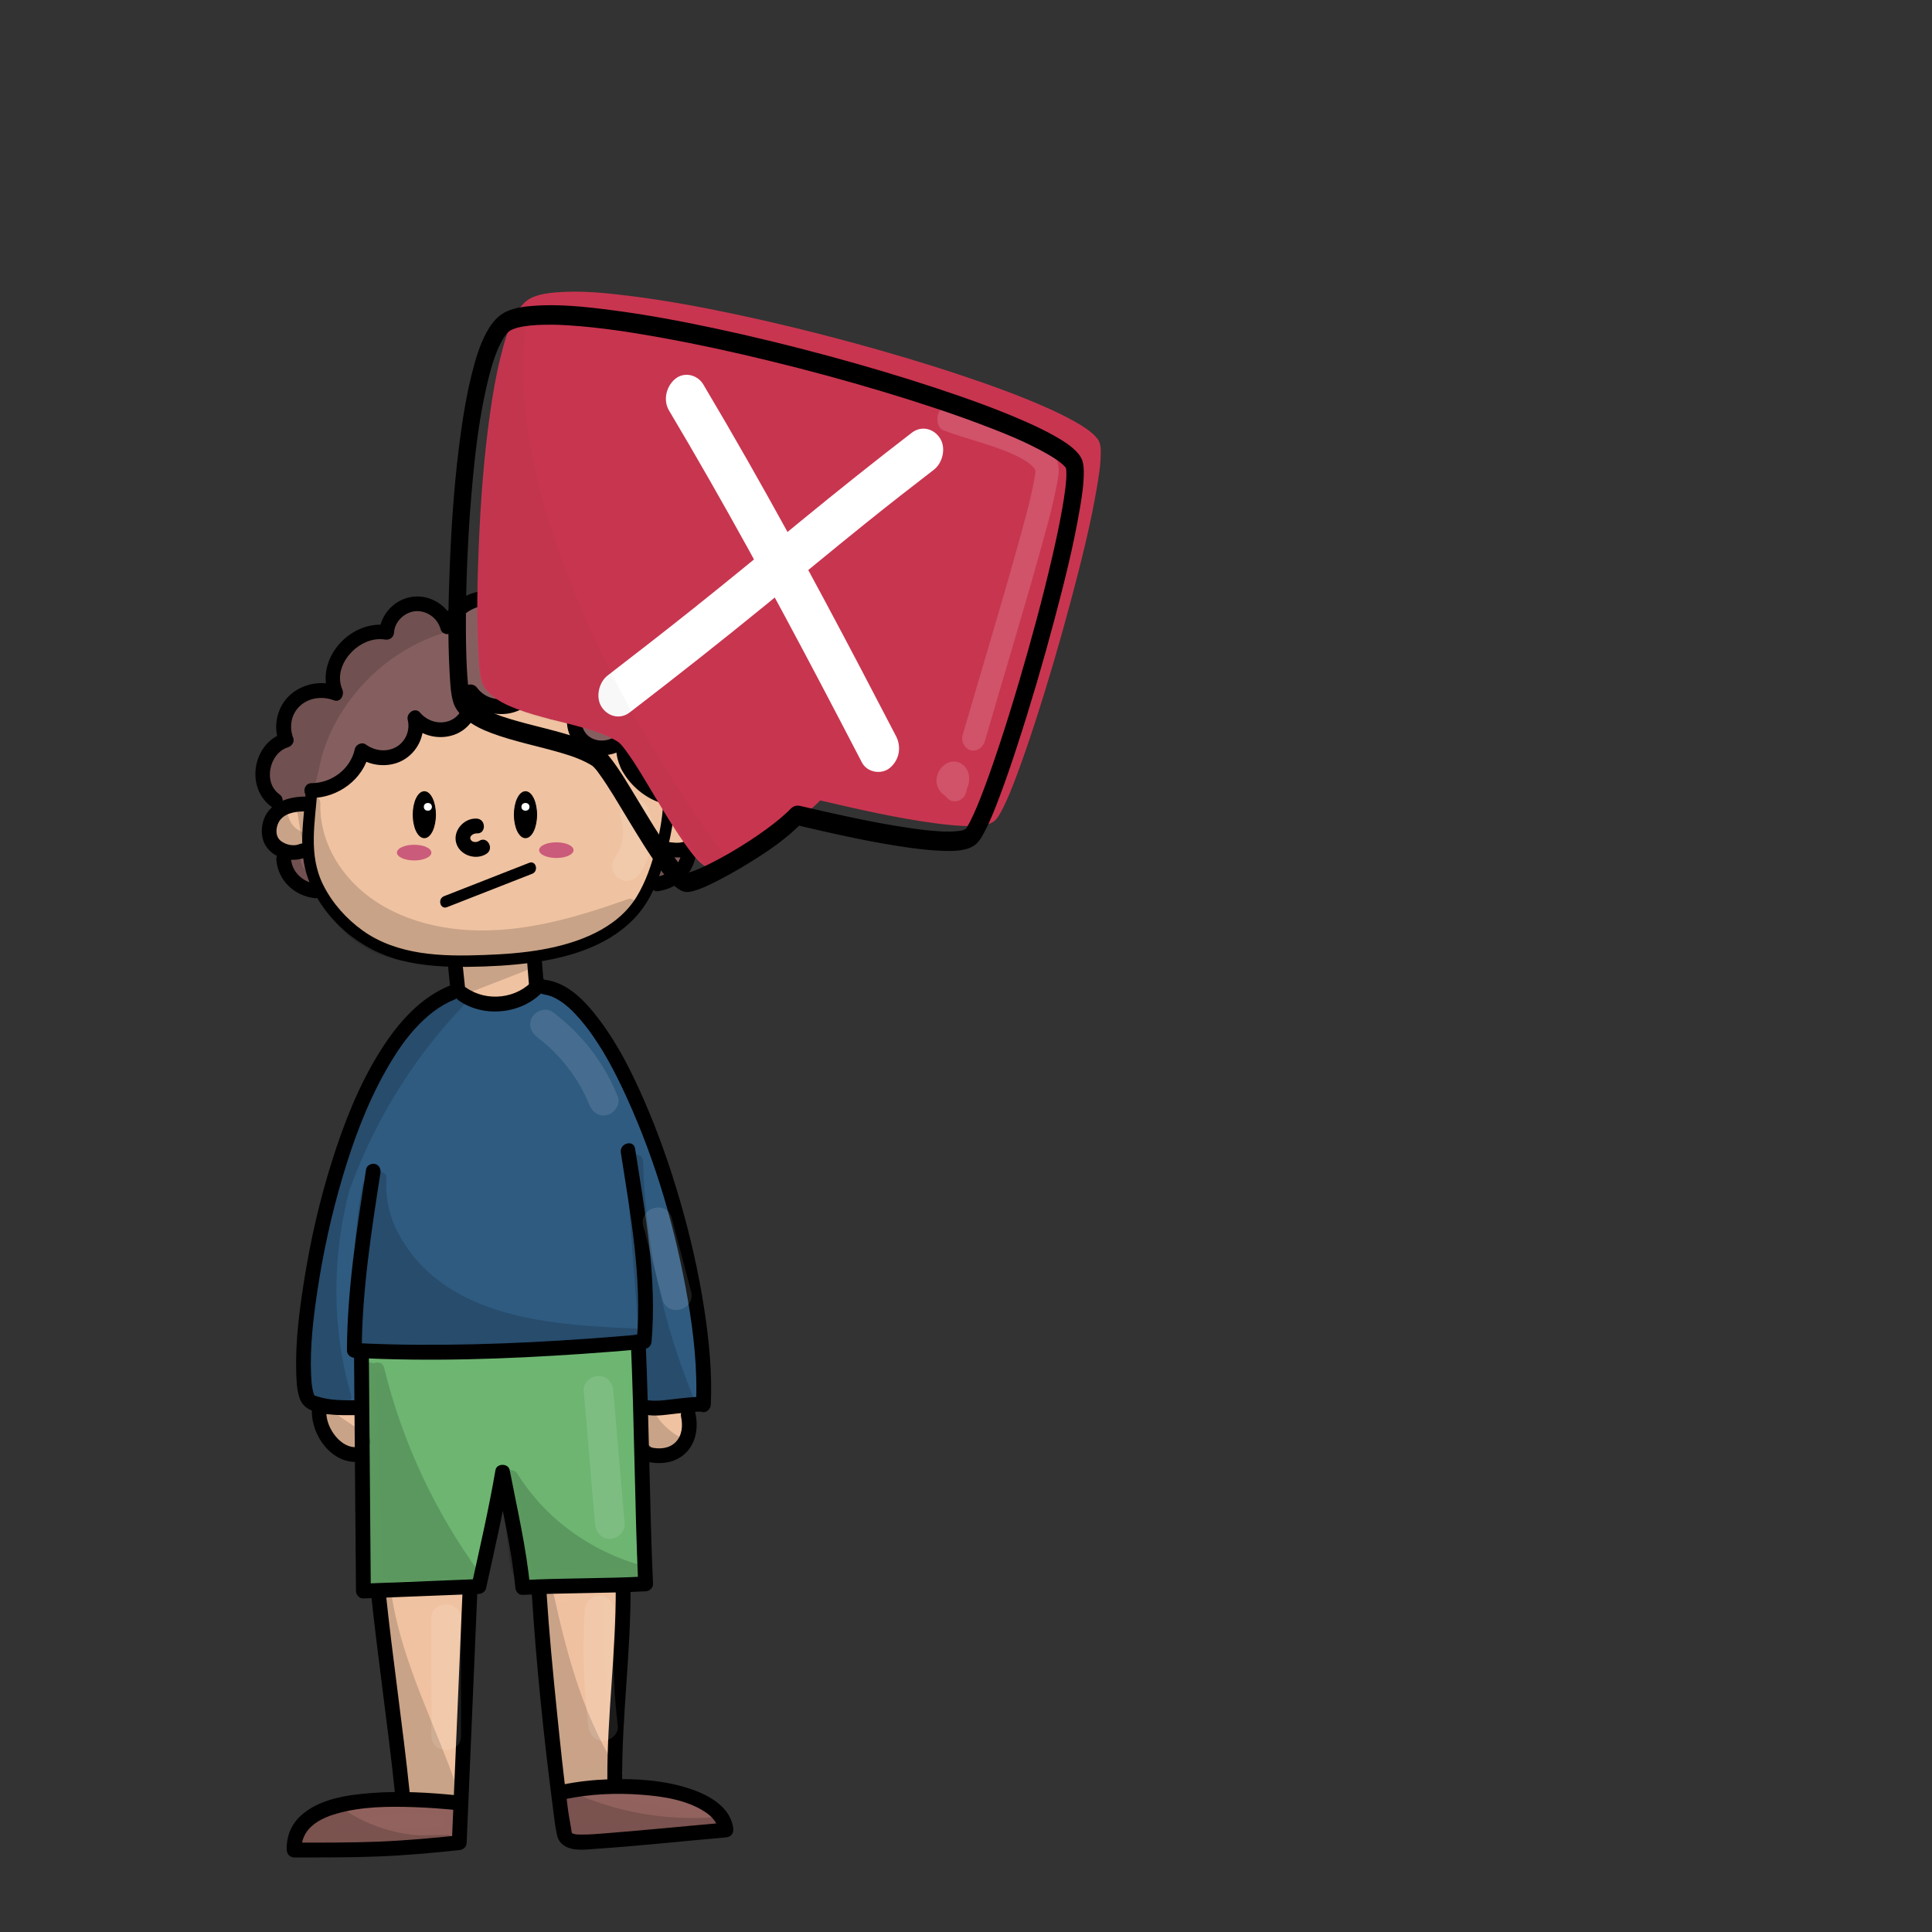 <?xml version="1.0" encoding="utf-8"?>
<!-- Generator: Adobe Adobe Illustrator 24.2.0, SVG Export Plug-In . SVG Version: 6.00 Build 0)  -->
<svg version="1.1" xmlns="http://www.w3.org/2000/svg" xmlns:xlink="http://www.w3.org/1999/xlink" x="0px" y="0px"
	 viewBox="0 0 1700.79 1700.79" style="enable-background:new 0 0 1700.79 1700.79;" xml:space="preserve">
<rect x="0" y="0" width="1700.79" height="1700.79" fill="#333333" stroke="none"/>
<style type="text/css">
	.st0{display:none;}
	.st1{display:inline;}
	.st2{fill:#6DB571;}
	.st3{fill:#6DB671;}
	.st4{fill:#EFC2A1;}
	.st5{fill:#F0C2A1;}
	.st6{fill:#F0C1A1;}
	.st7{fill:#2F5B81;}
	.st8{fill:#91625E;}
	.st9{fill:#91625D;}
	.st10{fill:#855F5F;}
	.st11{stroke:#000000;stroke-width:0.869;stroke-miterlimit:10;}
	.st12{opacity:0.161;}
	.st13{opacity:0.11;}
	.st14{fill:#FFFFFF;}
	.st15{fill:#FFFFFF;stroke:#FFFFFF;stroke-width:0.869;stroke-miterlimit:10;}
	.st16{fill:#CB5B7A;}
	.st17{fill:#CB5B7B;stroke:#CB5B7A;stroke-miterlimit:10;}
	.st18{fill:#C8354F;}
	.st19{fill:#C93550;}
	.st20{opacity:0.149;}
	.st21{opacity:0.031;}
</style>
<g id="Ebene_4">
</g>
<g id="Ebene_8">
</g>
<g id="Ebene_5">
</g>
<g id="Ebene_7">
</g>
<g id="Ebene_6" class="st0">
	<g class="st1">
		<g>
			<path d="M445.89,673.64c0,7.5,0,15,0,22.51c0,9.65,15,9.67,15,0c0-7.5,0-15,0-22.51C460.89,663.99,445.89,663.97,445.89,673.64
				L445.89,673.64z"/>
		</g>
	</g>
	<g class="st1">
		<g>
			<path d="M528.41,667.39c0,8.75,0,17.5,0,26.26c0,9.65,15,9.67,15,0c0-8.75,0-17.5,0-26.26
				C543.41,657.74,528.41,657.72,528.41,667.39L528.41,667.39z"/>
		</g>
	</g>
</g>
<g id="Ebene_29">
</g>
<g id="Ebene_27">
</g>
<g id="Ebene_9">
</g>
<g id="Ebene_10">
</g>
<g id="Ebene_11">
</g>
<g id="Ebene_12">
	<g>
		<path class="st2" d="M323.89,1198.01c2.38,65.56,4.76,131.12,7.15,196.67c28.24,3.68,57.12,2.74,85.04-2.76
			c12.26-33.64,21.55-68.28,27.71-103.42c6.87,34.11,13.75,68.22,20.62,102.33c32.02-1.39,64.04-2.79,96.06-4.18
			c-10.75-64.66-0.74-125.28-7.89-195.83c-75.2,9.42-151.24,12.71-227.03,9.8"/>
		<g>
			<path class="st3" d="M317.37,1198.01c2.38,65.56,4.76,131.12,7.15,196.67c0.14,3.86,2.9,6.06,6.52,6.52
				c16.97,2.15,34.1,2.75,51.18,1.65c8.16-0.53,16.29-1.45,24.38-2.68c3.57-0.54,7.84-0.67,11.21-1.96c4.33-1.66,5.1-6,6.5-9.97
				c11.28-31.9,19.87-64.7,25.77-98.01c-4.19,0-8.38,0-12.57,0c6.87,34.11,13.75,68.22,20.62,102.33c0.54,2.68,3.59,4.9,6.29,4.79
				c32.02-1.39,64.04-2.79,96.06-4.18c4.57-0.2,6.98-3.99,6.29-8.25c-10.48-64.16-1.25-129.58-7.66-194.09
				c-0.31-3.16-2.75-6.99-6.52-6.52c-75.27,9.38-151.23,12.65-227.03,9.8c-8.39-0.32-8.38,12.72,0,13.04
				c75.8,2.85,151.75-0.42,227.03-9.8c-2.17-2.17-4.35-4.35-6.52-6.52c6.53,65.72-2.55,132.17,8.13,197.56
				c2.1-2.75,4.19-5.5,6.29-8.25c-32.02,1.39-64.04,2.79-96.06,4.18c2.1,1.6,4.19,3.19,6.29,4.79
				c-6.87-34.11-13.75-68.22-20.62-102.33c-1.24-6.14-11.46-6.3-12.57,0c-6.24,35.22-15.51,69.8-27.71,103.42
				c1.52-1.52,3.04-3.04,4.55-4.55c-27.46,5.31-55.56,6.04-83.3,2.53c2.17,2.17,4.35,4.35,6.52,6.52
				c-2.38-65.56-4.76-131.12-7.15-196.67C330.11,1189.64,317.07,1189.6,317.37,1198.01L317.37,1198.01z"/>
		</g>
	</g>
	<g>
		<path class="st4" d="M286.37,1249.7c3.43,11.76,13.95,21.36,26.38,24.07c-1.06-9.36-2.11-18.71-3.17-28.07
			c-6.73-0.06-13.46-0.12-20.19-0.17"/>
		<g>
			<path class="st4" d="M280.08,1251.44c4.55,14.33,16.32,25.1,30.93,28.62c3.71,0.89,8.75-1.88,8.25-6.29
				c-1.06-9.36-2.11-18.71-3.17-28.07c-0.4-3.53-2.66-6.49-6.52-6.52c-6.73-0.06-13.46-0.12-20.19-0.17
				c-8.39-0.07-8.4,12.96,0,13.04c6.73,0.06,13.46,0.12,20.19,0.17c-2.17-2.17-4.35-4.35-6.52-6.52c1.06,9.36,2.11,18.71,3.17,28.07
				c2.75-2.1,5.5-4.19,8.25-6.29c-10.14-2.44-18.63-9.42-21.83-19.51C290.13,1240,277.54,1243.41,280.08,1251.44L280.08,1251.44z"/>
		</g>
	</g>
	<g>
		<path class="st4" d="M570.01,1250.41c-3.42,10.48,6.86,22.7,18.27,21.72c11.41-0.98,19.27-14.75,13.96-24.48
			c-10.08,0.21-20.17,0.42-30.25,0.62"/>
		<g>
			<path class="st4" d="M563.73,1248.68c-4.27,15.52,9.81,31.75,25.81,29.81c15.94-1.93,25.26-19.94,18.34-34.13
				c-0.97-1.99-3.48-3.27-5.63-3.23c-10.08,0.21-20.17,0.42-30.25,0.62c-8.38,0.17-8.41,13.21,0,13.04
				c10.08-0.21,20.17-0.42,30.25-0.62c-1.88-1.08-3.75-2.15-5.63-3.23c2.84,5.83-2.16,13.73-8.33,14.67
				c-7.12,1.08-13.85-6.68-11.99-13.47C578.53,1244.05,565.95,1240.59,563.73,1248.68L563.73,1248.68z"/>
		</g>
	</g>
	<g>
		<path class="st5" d="M344.76,1413.17c1.15,45.03,14.52,165.01,14.52,165.01s21.16,0.83,36.86-2.16
			c2.46-56.95,4.93-113.89,7.39-170.84c-20.87,4.81-42.72,5.68-63.93,2.55"/>
		<g>
			<path class="st4" d="M338.24,1413.17c1.34,49.97,7.53,100.03,12.85,149.7c0.55,5.11,1.1,10.21,1.67,15.32
				c0.4,3.61,2.66,6.37,6.52,6.52c12.85,0.48,25.93-0.1,38.59-2.4c2.87-0.52,4.67-3.6,4.79-6.29c2.46-56.95,4.93-113.89,7.39-170.84
				c0.19-4.42-4.3-7.17-8.25-6.29c-19.8,4.44-40.35,5.4-60.46,2.55c-3.51-0.5-6.96,0.86-8.02,4.55c-0.88,3.05,1.07,7.53,4.55,8.02
				c22.56,3.2,45.14,2.44,67.4-2.55c-2.75-2.1-5.5-4.19-8.25-6.29c-2.46,56.95-4.93,113.89-7.39,170.84c1.6-2.1,3.19-4.19,4.79-6.29
				c-11.49,2.09-23.47,2.37-35.13,1.93c2.17,2.17,4.35,4.35,6.52,6.52c-4.69-42.11-9-84.29-12.26-126.53
				c-0.99-12.81-1.91-25.64-2.26-38.48C351.06,1404.8,338.02,1404.77,338.24,1413.17L338.24,1413.17z"/>
		</g>
	</g>
	<g>
		<path class="st6" d="M479.45,1405.18c9.29,52.53,8.47,109.02,17.76,161.55c12.17-4.28,31.05-6.05,43.98-5.14
			c-1.13-54-2.27-108.01-3.4-162.01C516.01,1402.28,501.23,1402.49,479.45,1405.18"/>
		<g>
			<path class="st4" d="M473.17,1406.92c9.33,53.45,8.43,108.09,17.76,161.55c0.58,3.34,4.92,5.6,8.02,4.55
				c13.4-4.54,28.18-5.79,42.25-4.91c3.47,0.22,6.59-3.16,6.52-6.52c-1.13-54-2.27-108.01-3.4-162.01c-0.07-3.2-2.95-6.95-6.52-6.52
				c-19.4,2.36-38.94,3.25-58.33,5.61c-3.52,0.43-6.48,2.69-6.52,6.52c-0.03,3.2,3.03,6.94,6.52,6.52
				c19.4-2.36,38.94-3.25,58.33-5.61c-2.17-2.17-4.35-4.35-6.52-6.52c1.13,54,2.27,108.01,3.4,162.01c2.17-2.17,4.35-4.35,6.52-6.52
				c-15.08-0.94-31.35,0.51-45.71,5.37c2.67,1.52,5.35,3.04,8.02,4.55c-9.33-53.45-8.43-108.09-17.76-161.55
				C484.3,1395.2,471.73,1398.7,473.17,1406.92L473.17,1406.92z"/>
		</g>
	</g>
	<g>
		<path class="st4" d="M265.26,711.24c-12.52-3.2-25.98,10.1-22.26,22c3.72,11.9,22.6,15.91,31.22,6.64
			c9.59,58.99,71.95,105.38,133.96,99.66c0.29,10.09,0.58,20.18,0.88,30.27c17.23,10.47,40.74,10.55,58.05,0.2
			c-0.14-10.59-0.29-21.18-0.43-31.78c53.42-3.22,102.16-43.1,113.85-93.14c7.21,9.77,25.6,0.9,26-11.06s-10.4-21.6-21.61-26.85
			c-11.22-5.25-23.85-8.03-33.76-15.3s-16.07-21.61-8.74-31.28c-8.7,7.17-22.38,8.08-32.03,2.14c-9.65-5.94-14.48-18.24-11.3-28.8
			c-13.93,8.95-36.05,0.6-39.88-15.04c-6.76,14.43-30.57,17.51-41.07,5.3c-1.69,20.28-31.03,32.53-47.68,19.91
			c1.19,20.6-24.82,37.66-44.43,29.14c-10.14,20.73-32.91,35.22-56.77,36.14"/>
		<g>
			<path class="st4" d="M266.99,704.96c-17.94-3.77-37.91,14.82-29.04,33.1c7.21,14.85,29.43,17.83,40.87,6.44
				c-3.63-0.96-7.26-1.92-10.9-2.88c8.37,49.32,50.5,88.56,97.94,100.8c13.78,3.56,28.14,4.86,42.31,3.65
				c-2.17-2.17-4.35-4.35-6.52-6.52c0.15,5.05,0.29,10.09,0.44,15.14c0.14,4.92-0.31,10.28,0.44,15.14
				c1.19,7.76,13.2,10.84,19.83,12.48c16.2,4.01,33.57,1.7,48.03-6.65c1.97-1.13,3.26-3.35,3.23-5.63
				c-0.14-10.59-0.29-21.18-0.43-31.78c-2.17,2.17-4.35,4.35-6.52,6.52c55.18-3.67,106.99-43.34,120.13-97.93
				c-3.63,0.96-7.26,1.92-10.9,2.88c7.96,9.71,22.78,6.52,30.71-1.47c9.87-9.95,6.97-24.36-1.47-34.19
				c-10.15-11.83-25.29-15.43-39.02-21.3c-10.03-4.29-26.96-16.09-18.09-28.85c1.85-2.67,0.71-6.57-1.68-8.41
				c-2.78-2.14-5.95-1.52-8.56,0.51c-14.65,11.36-37.38-1.85-32.43-20.32c1.45-5.42-4.65-10.33-9.58-7.36
				c-10.51,6.34-26.91,1.12-30.3-11.15c-1.42-5.16-9.33-6.68-11.91-1.56c-5.59,11.06-22.56,13.04-30.84,3.98
				c-4.19-4.59-10.56-0.56-11.13,4.61c-1.83,16.72-25.64,23.09-37.87,14.28c-4.04-2.91-9.96,0.99-9.81,5.63
				c0.57,17.85-20.72,29.13-36.18,22.85c-2.5-1.02-6.18,0.65-7.36,3c-9.73,19.26-29.65,31.82-51.15,32.91
				c-8.35,0.42-8.4,13.46,0,13.04c25.89-1.31,50.59-15.98,62.4-39.37c-2.45,1-4.91,2-7.36,3c23.29,9.46,53.5-9.77,52.68-35.43
				c-3.27,1.88-6.54,3.75-9.81,5.63c21.18,15.25,54.68,0.11,57.49-25.54c-3.71,1.54-7.42,3.07-11.13,4.61
				c13.7,15,42.04,11.72,51.31-6.62c-3.97-0.52-7.94-1.04-11.91-1.56c5.6,20.28,31.75,29.63,49.45,18.94
				c-3.19-2.45-6.38-4.91-9.58-7.36c-3.68,13.71,2.14,28.68,14.29,36.16c12.57,7.74,28.61,5.62,39.93-3.16
				c-3.41-2.63-6.83-5.27-10.24-7.9c-6.95,10-4.15,22.91,2.79,32.1c8.36,11.05,21.73,15.44,34.19,20.18
				c9.81,3.73,25.7,10.46,26.23,23.03c0.28,6.63-9.88,13.96-14.86,7.88c-3.13-3.82-9.82-1.59-10.9,2.88
				c-11.74,48.75-58.03,85.06-107.56,88.36c-3.48,0.23-6.57,2.8-6.52,6.52c0.14,10.59,0.29,21.18,0.43,31.78
				c1.08-1.88,2.15-3.75,3.23-5.63c-15.81,9.13-35.73,9.04-51.47-0.2c1.08,1.88,2.15,3.75,3.23,5.63
				c-0.29-10.09-0.58-20.18-0.88-30.27c-0.1-3.29-2.92-6.83-6.52-6.52C350.2,838,290.44,796.7,280.5,738.15
				c-0.85-4.99-7.69-6.07-10.9-2.88c-5.06,5.03-15.31,4.06-19.37-1.91c-5.36-7.89,5.49-17.47,13.29-15.84
				C271.71,719.25,275.21,706.68,266.99,704.96L266.99,704.96z"/>
		</g>
	</g>
	<g>
		<path class="st7" d="M311.79,1187.95c0.37,14.93,0.74,29.87,1.11,44.8c-12.4-1.26-24.81-2.53-37.21-3.79
			c-10.24-125.87,33.02-254.99,117.81-351.62c23.65,17.2,61.26,12.86,79.98-9.22c95.39,43.75,135.12,234.12,136.93,366.16
			c-12.93,0.47-25.85,0.95-38.78,1.42c-1.29-20.9-2.59-41.81-3.88-62.71c-85.8,3.73-171.59,7.46-257.39,11.2"/>
		<g>
			<path class="st7" d="M305.27,1187.95c0.37,14.93,0.74,29.87,1.11,44.8c2.17-2.17,4.35-4.35,6.52-6.52
				c-12.4-1.26-24.81-2.53-37.21-3.79c2.17,2.17,4.35,4.35,6.52,6.52c-7.77-97.67,16.55-196.5,67.15-280.27
				c14.27-23.63,30.58-45.95,48.75-66.74c-2.63,0.34-5.27,0.68-7.9,1.02c26.3,18.6,66.66,14.13,87.88-10.24
				c-2.63,0.34-5.27,0.68-7.9,1.02c42.13,19.56,67.75,63.37,85.28,104.43c22.13,51.84,34.48,108.18,41.7,163.92
				c3.96,30.57,6.28,61.36,6.73,92.19c2.17-2.17,4.35-4.35,6.52-6.52c-12.93,0.47-25.85,0.95-38.78,1.42
				c2.17,2.17,4.35,4.35,6.52,6.52c-1.29-20.9-2.59-41.81-3.88-62.71c-0.21-3.4-2.82-6.68-6.52-6.52
				c-66.84,2.91-133.68,5.82-200.52,8.72c-18.95,0.82-37.91,1.65-56.86,2.47c-8.36,0.36-8.4,13.4,0,13.04
				c66.84-2.91,133.68-5.82,200.52-8.72c18.95-0.82,37.91-1.65,56.86-2.47c-2.17-2.17-4.35-4.35-6.52-6.52
				c1.29,20.9,2.59,41.81,3.88,62.71c0.21,3.42,2.82,6.65,6.52,6.52c12.93-0.47,25.85-0.95,38.78-1.42
				c3.48-0.13,6.57-2.88,6.52-6.52c-0.84-57.62-7.78-115.52-20.93-171.64c-12.34-52.65-30.23-107.21-62.77-151.11
				c-14.96-20.19-33.43-38.34-56.46-49.03c-2.5-1.16-5.9-1.28-7.9,1.02c-17.69,20.31-50.23,23.66-72.08,8.2
				c-2.21-1.56-6.13-1.01-7.9,1.02c-66.26,75.79-108.17,171.36-118.68,271.51c-2.95,28.14-3.29,56.52-1.04,84.72
				c0.3,3.79,2.76,6.14,6.52,6.52c12.4,1.26,24.81,2.53,37.21,3.79c3.45,0.35,6.6-3.27,6.52-6.52c-0.37-14.93-0.74-29.87-1.11-44.8
				C318.1,1179.58,305.06,1179.55,305.27,1187.95L305.27,1187.95z"/>
		</g>
	</g>
	<g>
		<path class="st8" d="M398.69,1595.29c-0.4,6.21-0.8,12.42-1.2,18.63c-45.49,2.48-90.99,4.95-136.48,7.43
			c36.52-27.25,86.05-37.79,131.18-27.9"/>
		<g>
			<path class="st9" d="M392.17,1595.29c-0.4,6.21-0.8,12.42-1.2,18.63c2.17-2.17,4.35-4.35,6.52-6.52
				c-45.49,2.48-90.99,4.95-136.48,7.43c1.1,4.05,2.19,8.1,3.29,12.15c35.87-26.46,82.55-36.55,126.16-27.24
				c8.18,1.75,11.68-10.82,3.47-12.57c-46.83-10-97.53,0.03-136.2,28.56c-4.72,3.48-3.81,12.53,3.29,12.15
				c45.49-2.48,90.99-4.95,136.48-7.43c3.69-0.2,6.28-2.83,6.52-6.52c0.4-6.21,0.8-12.42,1.2-18.63
				C405.75,1586.91,392.71,1586.95,392.17,1595.29L392.17,1595.29z"/>
		</g>
	</g>
	<g>
		<path class="st9" d="M498.44,1587.32c0.75,8.1,1.51,16.2,2.26,24.3c42.93,2.56,86.18,0.03,128.47-7.5
			c-38.12-24.65-87.68-32.33-131.96-20.46"/>
		<g>
			<path class="st8" d="M491.92,1587.32c0.75,8.1,1.51,16.2,2.26,24.3c0.34,3.67,2.72,6.3,6.52,6.52
				c43.56,2.52,87.23-0.16,130.2-7.73c5.86-1.03,5.89-9.14,1.56-11.91c-40.22-25.71-90.89-33.22-136.98-21.11
				c-8.11,2.13-4.67,14.71,3.47,12.57c42.86-11.26,89.58-4.08,126.94,19.8c0.52-3.97,1.04-7.94,1.56-11.91
				c-41.81,7.37-84.36,9.72-126.73,7.27c2.17,2.17,4.35,4.35,6.52,6.52c-0.75-8.1-1.51-16.2-2.26-24.3
				C504.19,1579.04,491.14,1578.96,491.92,1587.32L491.92,1587.32z"/>
		</g>
	</g>
	<g>
		<g>
			<path class="st10" d="M253.43,759.56c2.76,10.34,9.07,18.74,17.76,24.87c2.33,1.65,5.98,0.9,7.9-1.02
				c2.22-2.22,2.16-5.19,1.02-7.9c-2.93-6.93-5.85-13.86-8.78-20.79c-0.88-2.07-3.55-3.18-5.63-3.23c-2.41-0.06-4.81-0.12-7.22-0.18
				c-8.39-0.21-8.39,12.83,0,13.04c2.41,0.06,4.81,0.12,7.22,0.18c-1.88-1.08-3.75-2.15-5.63-3.23c2.93,6.93,5.85,13.86,8.78,20.79
				c2.97-2.97,5.95-5.95,8.92-8.92c-5.88-4.15-9.92-10.16-11.76-17.08C263.84,748,251.26,751.43,253.43,759.56L253.43,759.56z"/>
		</g>
	</g>
	<g>
		<g>
			<path class="st10" d="M578.48,757.29c-0.82,3.64-1.64,7.27-2.46,10.91c-0.74,3.28,0.97,7.26,4.55,8.02
				c10.28,2.18,20.47-3.2,23.98-13.19c0.76-2.16-0.13-4.77-1.68-6.34c-4.75-4.82-12.37-6.75-18.72-4.12
				c-3.25,1.35-5.57,4.32-4.55,8.02c0.84,3.07,4.75,5.91,8.02,4.55c2.22-0.92,4.24-1.06,6.03,0.76c-0.56-2.11-1.12-4.23-1.68-6.34
				c-1.07,3.03-5.02,4.71-7.94,4.09c1.52,2.67,3.04,5.35,4.55,8.02c0.82-3.64,1.64-7.27,2.46-10.91
				C592.89,752.58,580.32,749.09,578.48,757.29L578.48,757.29z"/>
		</g>
	</g>
	<g>
		<path class="st10" d="M599.46,701.22c10.73,5.31,25.83-3.05,26.39-14.61c0.56-11.56-13.67-21.22-24.87-16.89
			c11.76-7.39,16.11-23.82,9.44-35.69c-6.66-11.87-23.37-17.44-36.28-12.11c10.61-11.05,10.25-30.12-0.76-40.8
			c-11.01-10.68-30.91-11.24-42.56-1.21c1.32-15.08-10.02-30.27-25.34-33.94s-32.79,4.63-39.02,18.53
			c-2.53-16.26-18-29.8-35.14-30.74c-17.13-0.94-34.11,10.81-38.57,26.69c-0.29-11.3-11.43-21.28-23.22-20.8
			s-22.01,11.32-21.3,22.61c-14.07-6.3-32.34-2.37-42.25,9.09c-9.91,11.46-10.54,29.39-1.46,41.47c-24-7.39-52.02,15.1-48.65,39.04
			c-7.19,6.89-14.21,14.53-16.87,23.93c-2.66,9.4,0.35,20.94,9.31,25.55c8.95,4.61,22.67-2.04,21.65-11.74
			c21.92-1.13,41.85-18.09,45.63-38.81c7.85,8.65,22.06,11.27,32.7,6.04c10.64-5.24,16.7-17.83,13.94-28.98
			c9.95,6.29,23.82,6.27,33.75-0.05c9.93-6.32,15.33-18.56,13.15-29.78c14.69,20.47,54.18,14.6,61.7-9.17
			c-1.91,10.35,4.42,21.56,14.5,25.7c10.08,4.14,22.91,0.78,29.41-7.68c-8.91,9.79-7.94,26.36,2.05,35.14
			c9.99,8.78,27.3,8.27,36.71-1.08c-0.9,25.7,18.98,50.7,45.08,56.68"/>
		<g>
			<path class="st10" d="M596.17,706.85c14.58,6.49,34.43-2.01,36.09-19.06c1.64-16.94-17.72-29.55-33.01-24.36
				c1.67,3.97,3.35,7.94,5.02,11.91c14.17-9.44,20.28-28.59,12.09-44.02c-8.03-15.14-28.23-21.69-43.95-15.69
				c2.11,3.63,4.23,7.26,6.34,10.9c12.64-13.86,13.02-36.65-0.76-50.02c-14.02-13.6-37.06-13.24-51.78-1.21
				c3.71,1.54,7.42,3.07,11.13,4.61c1.16-18.53-12.67-36.45-30.8-40.37c-17.8-3.84-37.76,5.03-45.7,21.68
				c3.97,0.52,7.94,1.04,11.91,1.56c-3.51-19.66-21.78-34.41-41.42-35.52c-19.88-1.12-39.1,12.57-44.85,31.48
				c4.27,0.58,8.54,1.16,12.8,1.73c-0.97-15.15-14.3-27.87-29.74-27.32c-15.19,0.54-28.19,13.87-27.82,29.13
				c3.27-1.88,6.54-3.75,9.81-5.63c-16.41-6.92-36.65-4.22-49.22,9.09c-12.75,13.51-14.19,35.3-3.4,50.39
				c2.45-3.19,4.91-6.38,7.36-9.58c-27.21-7.76-60.39,15.76-56.9,45.32c0.64-1.54,1.27-3.07,1.91-4.61
				c-7.81,7.54-15.57,16.09-18.54,26.81c-2.56,9.24-0.88,19.87,5.38,27.27c5.91,6.99,15.09,9.64,23.83,6.91
				c8.19-2.57,14.98-9.66,14.54-18.63c-2.17,2.17-4.35,4.35-6.52,6.52c24.37-1.64,47.02-19.11,51.91-43.59
				c-3.63,0.96-7.26,1.92-10.9,2.88c10.31,10.7,27.27,13.76,40.6,7.06c13.28-6.68,20.01-22.04,16.94-36.34
				c-3.19,2.45-6.38,4.91-9.58,7.36c12.57,7.47,29.37,7.6,41.55-0.87c11.81-8.22,17.25-22.3,14.93-36.33
				c-3.97,1.67-7.94,3.35-11.91,5.02c18.53,24.75,63.44,19.27,73.62-10.73c-4.19-1.16-8.38-2.31-12.57-3.47
				c-2.09,13.98,4.96,27.86,18.28,33.39c12.43,5.16,27.98,1.42,36.53-9.03c5.24-6.4-3.71-15.65-9.22-9.22
				c-10.82,12.63-10.85,32.95,2.05,44.36c12.91,11.43,33.51,10.56,45.93-1.08c-3.71-1.54-7.42-3.07-11.13-4.61
				c-0.6,29.54,21.53,56.07,49.87,62.97c8.15,1.98,11.63-10.58,3.47-12.57c-22.86-5.57-40.78-26.46-40.3-50.39
				c0.12-5.83-7.12-8.36-11.13-4.61c-7.2,6.75-19.79,7.49-27.49,1.08c-7.5-6.24-8.34-18.58-2.05-25.92
				c-3.07-3.07-6.15-6.15-9.22-9.22c-5.05,6.17-13.37,9.22-21.15,6.68c-7.38-2.41-13.05-10.46-11.87-18.36
				c1.22-8.15-9.81-11.59-12.57-3.47c-6.32,18.61-38.05,23.3-49.79,7.62c-4.47-5.97-13.16-2.47-11.91,5.02
				c3.45,20.79-21,32.18-37.32,22.47c-5.11-3.04-10.74,1.96-9.58,7.36c1.86,8.64-2.96,17.9-10.95,21.62
				c-8.31,3.88-18.58,1.45-24.8-5.02c-3.24-3.36-9.93-1.97-10.9,2.88c-3.72,18.62-20.45,32.75-39.34,34.02
				c-3.38,0.23-6.7,2.8-6.52,6.52c0.19,3.95-3.63,6.18-7.24,6.65c-5.09,0.66-9-3.07-10.61-7.63c-2.04-5.77-0.72-11.79,2.18-17
				c3.49-6.26,9.18-10.17,13.22-15.83c2.04-2.85,1.01-5.81,1.14-9.05c0.1-2.36,0.62-4.67,1.4-6.89c1.76-5.04,5.08-9.4,9-12.96
				c8.14-7.39,19.56-10.85,30.25-7.8c5.12,1.46,10.77-4.81,7.36-9.58c-7.37-10.3-7.63-25.04,1.37-34.59
				c8.19-8.69,22.39-11.71,33.42-7.05c4.29,1.81,9.94-0.18,9.81-5.63c-0.2-8.16,6.53-15.59,14.78-16.09
				c8.01-0.48,16.18,6.17,16.7,14.28c0.46,7.23,10.6,8.98,12.8,1.73c4.13-13.56,18.23-22.77,32.28-21.91
				c14.23,0.87,26.37,12.08,28.85,25.95c0.96,5.38,9.57,6.47,11.91,1.56c5.41-11.33,18.5-18.25,30.98-15.69
				c12.85,2.64,22.04,14.8,21.23,27.8c-0.39,6.18,7.14,7.87,11.13,4.61c9.21-7.52,24.75-7.07,33.35,1.21
				c8.58,8.27,8.7,22.88,0.76,31.58c-4.01,4.4-0.16,13.38,6.34,10.9c10-3.82,22.78-1.05,28.58,8.55c5.5,9.1,1.84,21.59-6.77,27.33
				c-5.82,3.88-2.35,14.42,5.02,11.91c6.7-2.28,17.37,2.26,16.61,10.6c-0.64,7.01-10.43,11.72-16.58,8.98
				C595.15,692.21,588.51,703.44,596.17,706.85L596.17,706.85z"/>
		</g>
	</g>
	<g>
		<g>
			<path d="M403.74,880.71c22.67,15.96,57.47,11.91,75.47-9.34c5.39-6.37-3.79-15.63-9.22-9.22c-14.52,17.14-41.41,20.15-59.67,7.3
				C403.44,864.62,396.92,875.92,403.74,880.71L403.74,880.71z"/>
		</g>
	</g>
	<g>
		<g>
			<path d="M396.81,867.31c-27.02,10.63-46.71,33.56-61.84,57.57c-18.81,29.82-31.96,63.24-42.55,96.75
				c-10.76,34.01-18.81,68.92-24.46,104.14c-4.33,27.03-7.97,54.75-7.2,82.18c0.22,7.64,0.5,15.95,3.12,23.22
				c4.25,11.83,18.29,13.29,29.46,14.25c6.17,0.53,12.4,0.38,18.59,0.37c8.39,0,8.4-13.04,0-13.04c-10.98,0-21.34,0.01-31.92-3.23
				c-1.45-0.45-2.91-0.9-4.34-1.41c-0.82-0.29,1.65,0.95,0.98,0.4c-0.92-0.77,1.48,1.38,0.38,0.29c-1.11-1.1,0.71,1.42,0.15,0.24
				c-0.22-0.47-0.52-0.97-0.79-1.42c-0.7-1.19,0.48,1.67-0.05-0.19c-0.17-0.59-0.38-1.16-0.55-1.75c-0.42-1.51-0.7-3.04-0.98-4.58
				c-0.07-0.4-0.13-0.8-0.19-1.2c-0.24-1.48,0.19,1.58,0,0.05c-0.11-0.9-0.21-1.8-0.3-2.7c-0.21-2.17-0.35-4.36-0.45-6.54
				c-1.11-24.81,1.87-49.99,5.55-74.48c5.04-33.58,12.34-66.88,21.97-99.45c9.59-32.44,21.44-64.55,38.11-94.07
				c14.21-25.16,34.04-52.3,60.75-62.81C407.99,876.85,404.63,864.24,396.81,867.31L396.81,867.31z"/>
		</g>
	</g>
	<g>
		<g>
			<path d="M322.3,1029.26c-8.23,52.78-16.6,105.96-16.89,159.51c-0.02,3.66,3.01,6.33,6.52,6.52c66.58,3.5,133.44,1.14,199.92-3.39
				c18.42-1.26,36.82-2.72,55.21-4.35c3.75-0.33,6.19-2.73,6.52-6.52c4.94-56.99-5.75-113.76-14.48-169.85
				c-1.29-8.27-13.85-4.76-12.57,3.47c8.56,54.98,18.86,110.52,14.02,166.38c2.17-2.17,4.35-4.35,6.52-6.52
				c-66.41,5.89-133.11,9.76-199.8,9.32c-18.45-0.12-36.9-0.61-55.32-1.58c2.17,2.17,4.35,4.35,6.52,6.52
				c0.28-52.4,8.37-104.39,16.42-156.04c0.55-3.51-0.9-6.97-4.55-8.02C327.23,1023.82,322.84,1025.78,322.3,1029.26L322.3,1029.26z"
				/>
		</g>
	</g>
	<g>
		<g>
			<path d="M479.45,875.53c-1.71-0.2,0.82,0.15,1.16,0.23c0.8,0.19,1.59,0.37,2.38,0.59c0.72,0.21,1.42,0.45,2.13,0.69
				c0.36,0.12,0.71,0.26,1.07,0.4c1.41,0.55-0.7-0.34,0.58,0.25c3.43,1.58,6.66,3.59,9.68,5.85c6.22,4.64,13.33,12.37,18.71,19.23
				c15.28,19.45,26.82,41.98,37.02,64.41c25.42,55.93,42.86,116.28,53.28,176.77c5.25,30.49,8.66,61.63,7.26,92.59
				c2.75-2.1,5.5-4.19,8.25-6.29c-2.6-1.06-6.15-0.6-8.88-0.43c-4.82,0.3-9.62,0.83-14.42,1.33c-8.67,0.89-18.1,2.72-26.82,1.6
				c-3.52-0.45-6.49,3.32-6.52,6.52c-0.04,3.89,3.04,6.07,6.52,6.52c8.35,1.08,17.37-0.63,25.67-1.48c4.6-0.47,9.2-0.97,13.81-1.32
				c1.82-0.14,3.66-0.28,5.49-0.28c0.57,0,1.13,0.01,1.69,0.03c1.44,0.06-1.4-0.48-0.01,0.08c4.15,1.69,8.08-2.51,8.25-6.29
				c1.28-28.35-1.57-56.8-5.89-84.8c-4.97-32.2-12.3-64.04-21.4-95.31c-8.89-30.57-19.52-60.67-32.35-89.82
				c-10.52-23.91-22.52-47.68-38.3-68.6c-11.98-15.88-27.47-33.06-48.37-35.52c-3.53-0.42-6.48,3.29-6.52,6.52
				C472.89,872.88,475.97,875.12,479.45,875.53L479.45,875.53z"/>
		</g>
	</g>
	<g>
		<g>
			<path d="M274.93,1237.75c-3.08,21.52,13.84,48.38,37,49.23c8.39,0.31,8.38-12.73,0-13.04c-13.89-0.51-26.29-19.72-24.43-32.73
				c0.5-3.51-0.87-6.96-4.55-8.02C279.9,1232.32,275.43,1234.27,274.93,1237.75L274.93,1237.75z"/>
		</g>
	</g>
	<g>
		<g>
			<path d="M311.66,1191.63c0.57,69.67,1.15,139.34,1.72,209.01c0.03,3.42,2.96,6.66,6.52,6.52c33.89-1.34,67.77-2.67,101.66-4.01
				c2.75-0.11,5.66-1.94,6.29-4.79c7.38-33.48,15.06-66.9,20.88-100.69c-4.19,0-8.38,0-12.57,0c6.35,33.16,14.32,66.17,17.49,99.84
				c0.32,3.36,2.73,6.72,6.52,6.52c36.03-1.88,72.13-1.28,108.17-3.16c3.4-0.18,6.68-2.84,6.52-6.52
				c-3.11-71.08-3.38-142.25-6.49-213.33c-0.37-8.36-13.4-8.4-13.04,0c3.11,71.08,3.38,142.25,6.49,213.33
				c2.17-2.17,4.35-4.35,6.52-6.52c-36.04,1.88-72.14,1.29-108.17,3.16c2.17,2.17,4.35,4.35,6.52,6.52
				c-3.28-34.85-11.38-68.99-17.95-103.3c-1.18-6.16-11.49-6.29-12.57,0c-5.81,33.8-13.5,67.22-20.88,100.69
				c2.1-1.6,4.19-3.19,6.29-4.79c-33.89,1.34-67.77,2.67-101.66,4.01c2.17,2.17,4.35,4.35,6.52,6.52
				c-0.57-69.67-1.15-139.34-1.72-209.01C324.63,1183.25,311.59,1183.23,311.66,1191.63L311.66,1191.63z"/>
		</g>
	</g>
	<g>
		<g>
			<path d="M569.49,1286.74c12.21,2.8,25.6,1.2,34.68-8.18c9.04-9.35,10.61-22.61,7.95-34.86c-1.78-8.19-14.35-4.73-12.57,3.47
				c1.66,7.63,1.06,16.27-4.6,22.18c-5.75,5.99-14.3,6.59-21.99,4.83C564.78,1272.3,561.3,1284.87,569.49,1286.74L569.49,1286.74z"
				/>
		</g>
	</g>
	<g>
		<g>
			<path d="M326.35,1400.13c6.17,59.46,15.12,118.59,21.29,178.05c0.86,8.26,13.9,8.35,13.04,0
				c-6.17-59.46-15.12-118.59-21.29-178.05C338.53,1391.87,325.48,1391.78,326.35,1400.13L326.35,1400.13z"/>
		</g>
	</g>
	<g>
		<g>
			<path d="M407.14,1402.14c-3.13,73.35-6.25,146.71-9.38,220.06c2.17-2.17,4.35-4.35,6.52-6.52c-23.76,2.49-47.56,4.64-71.44,5.58
				c-24.62,0.96-49.27,0.85-73.91,0.85c2.17,2.17,4.35,4.35,6.52,6.52c-0.67-18.33,14.66-27.4,30.82-32.02
				c22.13-6.33,45.94-6.52,68.77-5.72c12.33,0.43,24.65,1.36,36.92,2.59c8.34,0.84,8.28-12.2,0-13.04
				c-24.51-2.47-49.31-3.88-73.92-2.08c-21.58,1.58-47.12,4.97-63.65,20.4c-8.32,7.76-12.39,18.57-11.98,29.87
				c0.13,3.52,2.88,6.52,6.52,6.52c24.63,0,49.29,0.12,73.91-0.85c23.88-0.93,47.68-3.09,71.44-5.58c3.63-0.38,6.36-2.68,6.52-6.52
				c3.13-73.35,6.25-146.71,9.38-220.06C420.53,1393.75,407.49,1393.77,407.14,1402.14L407.14,1402.14z"/>
		</g>
	</g>
	<g>
		<g>
			<path d="M468.08,1402.14c4,62.78,10.41,125.67,18.5,188.05c1.1,8.47,1.94,17.15,3.83,25.5c0.89,3.93,3.01,6.95,6.38,9.16
				c7.82,5.12,19.6,3.26,28.32,2.68c38.07-2.54,76.05-6.74,114.06-10.03c4.63-0.4,6.89-3.82,6.29-8.25
				c-2.59-18.92-21.87-29.22-38.2-34.61c-22.61-7.46-47.45-9.1-71.11-8.29c-13.67,0.47-27.36,1.94-40.77,4.67
				c-8.21,1.68-4.74,14.25,3.47,12.57c21.5-4.39,43.84-5.3,65.7-3.66c19.05,1.43,40.37,4.58,56.58,15.44
				c6.42,4.3,10.74,9.82,11.77,17.34c2.1-2.75,4.19-5.5,6.29-8.25c-35.34,3.06-70.65,6.62-106.01,9.43
				c-7.13,0.57-14.31,1.19-21.47,1.14c-1.1-0.01-2.2-0.03-3.29-0.1c-0.42-0.03-0.85-0.08-1.27-0.1c-1.74-0.06,0.3,0.08,0.1,0.04
				c-0.69-0.15-1.4-0.3-2.1-0.43c-1.33-0.25-1.62-0.92-0.28,0c-0.42-0.29-0.96-0.42-1.35-0.77c-0.8-0.72,1.13,1.51,0-0.07
				c-0.22-0.3-0.7-0.87-1.01-1.06c0,0,1.1,2.98,0.87,1.24c-0.86-6.44-2.43-13.76-3.21-19.56c-3.89-28.99-6.92-58.11-9.87-87.22
				c-3.54-34.9-6.94-69.85-9.16-104.86C480.59,1393.81,467.55,1393.75,468.08,1402.14L468.08,1402.14z"/>
		</g>
	</g>
	<g>
		<g>
			<path d="M547.71,1566.73c-0.3-56.29,7.68-112.27,7.38-168.55c-0.04-8.39-13.08-8.4-13.04,0c0.3,56.29-7.68,112.27-7.38,168.55
				C534.72,1575.12,547.75,1575.13,547.71,1566.73L547.71,1566.73z"/>
		</g>
	</g>
	<g>
		<g>
			<path d="M394.57,852.36c0.58,5.55,1.16,11.11,1.74,16.66c0.37,3.5,2.73,6.52,6.52,6.52c3.24,0,6.89-3,6.52-6.52
				c-0.58-5.55-1.16-11.11-1.74-16.66c-0.37-3.5-2.73-6.52-6.52-6.52C397.85,845.84,394.2,848.83,394.57,852.36L394.57,852.36z"/>
		</g>
	</g>
	<g>
		<g>
			<path d="M464.1,847.36c0.58,7.22,1.16,14.44,1.74,21.65c0.67,8.31,13.71,8.38,13.04,0c-0.58-7.22-1.16-14.44-1.74-21.65
				C476.47,839.05,463.43,838.98,464.1,847.36L464.1,847.36z"/>
		</g>
	</g>
	<g>
		<g>
			<path d="M271.27,701.32c-16.43-0.74-35.77,5.08-39.93,23.13c-2.44,10.59,0.21,20.74,9.31,27.12c8.72,6.12,19.96,6.9,29.6,2.77
				c7.69-3.29,1.06-14.53-6.58-11.26c-5.16,2.21-12.2,0.6-16.47-2.8c-4.8-3.82-4.59-10.79-2.1-15.97
				c4.45-9.27,17.18-10.36,26.18-9.96C279.66,714.74,279.64,701.7,271.27,701.32L271.27,701.32z"/>
		</g>
	</g>
	<g>
		<g>
			<path d="M594.46,718.59c4.36-1.72,8.79-0.63,11.83,3.07c2.99,3.65,2.63,8.88,1.29,13.17c-2.34,7.52-10.05,7.65-16.79,6.68
				c-3.51-0.51-6.96,0.87-8.02,4.55c-0.88,3.05,1.07,7.52,4.55,8.02c7.23,1.04,14.8,1.52,21.57-1.77
				c6.44-3.14,10.48-9.43,11.81-16.36c1.67-8.68,0.77-17.39-5.63-23.97c-6.15-6.31-15.69-9.29-24.08-5.97
				C583.28,709.07,586.64,721.69,594.46,718.59L594.46,718.59z"/>
		</g>
	</g>
	<g>
		<g>
			<path d="M419.73,720.63c-11.73-0.73-22.23,11.71-17.58,23.05c4.03,9.83,17.44,13.71,26.23,7.86c6.95-4.63,0.43-15.92-6.58-11.26
				c-2.1,1.4-6.15,1.56-7.5-1.27c-1.53-3.19,2.81-5.51,5.43-5.35C428.1,734.19,428.07,721.15,419.73,720.63L419.73,720.63z"/>
		</g>
	</g>
	<g>
		<g>
			<path d="M274.31,702.48c23.32-0.13,45.76-16.52,50.7-39.75c-3.19,1.3-6.38,2.6-9.58,3.9c11.75,8.62,29.21,9.43,41.46,1.31
				c12.34-8.18,18.24-23.36,14.62-37.7c-3.63,2.11-7.26,4.23-10.9,6.34c9.94,11.93,27.86,15.59,41.87,9.18
				c14.45-6.61,22.07-23.51,18.16-38.73c-3.97,1.67-7.94,3.35-11.91,5.02c9.22,12.35,24.28,18.66,39.58,15.95
				c14.63-2.59,26.96-14.47,30.27-28.9c1.92-8.39-9.45-11.05-12.57-3.47c-5.39,13.07,1.09,29.26,13.73,35.41
				c13.35,6.5,29.53,1.72,37.99-10.14c4.33-6.06-5.21-13.21-10.24-7.9c-11.96,12.65-11.31,34.22,2.64,45.25
				c13.22,10.46,34.75,8.34,45.4-4.88c-3.41-2.63-6.83-5.27-10.24-7.9c-12.07,27.46,17.23,59.62,43.76,62.93
				c3.52,0.44,6.49-3.31,6.52-6.52c0.04-3.88-3.04-6.08-6.52-6.52c-10.07-1.26-19.33-9.1-25.31-16.84
				c-5.25-6.8-11.04-17.73-7.2-26.48c1.32-3.01,1.09-6.27-1.68-8.41c-2.34-1.81-6.52-2.03-8.56,0.51
				c-6.33,7.86-18.84,10.58-27.39,4.47c-8.42-6.02-9.18-19.04-2.21-26.4c-3.41-2.63-6.83-5.27-10.24-7.9
				c-4.57,6.4-14.47,8.51-21.34,4.86c-7.32-3.89-9.57-12.76-6.55-20.08c-4.19-1.16-8.38-2.31-12.57-3.47
				c-4.76,20.76-33.04,27.23-46.02,9.84c-4.21-5.64-13.88-2.61-11.91,5.02c2.46,9.55-2.77,20.21-12.03,23.92
				c-9.27,3.71-19.96,0.46-26.21-7.05c-4.37-5.25-12.38,0.45-10.9,6.34c2.29,9.07-1.74,18.97-9.86,23.74
				c-8.58,5.04-19.26,3.65-27.08-2.08c-3.31-2.43-8.76,0.07-9.58,3.9c-3.75,17.65-20.28,30.09-38.13,30.18
				C265.92,689.49,265.9,702.53,274.31,702.48L274.31,702.48z"/>
		</g>
	</g>
	<ellipse class="st11" cx="373.54" cy="717.21" rx="9.77" ry="20.24"/>
	<ellipse class="st11" cx="462.59" cy="717.21" rx="9.77" ry="20.24"/>
	<g>
		<g>
			<path d="M243.26,756.75c1.33,18.28,15.82,31.84,33.69,33.93c8.32,0.97,8.25-12.07,0-13.04c-10.43-1.22-19.88-10.3-20.65-20.89
				C255.69,748.43,242.65,748.36,243.26,756.75L243.26,756.75z"/>
		</g>
	</g>
	<g>
		<g>
			<path d="M578.85,784.6c17.89-2.34,32.08-15.58,33.97-33.81c0.86-8.34-12.18-8.28-13.04,0c-1.08,10.46-10.65,19.43-20.93,20.77
				c-3.52,0.46-6.48,2.67-6.52,6.52C572.3,781.26,575.36,785.06,578.85,784.6L578.85,784.6z"/>
		</g>
	</g>
	<g>
		<g>
			<path d="M245.98,699.24c-14.71-10.38-8.83-36.43,7.65-41.43c3.11-0.94,5.86-4.66,4.55-8.02c-3.91-10.01-1.88-21.53,6.39-28.79
				c8.07-7.08,19.62-8.19,29.42-4.49c5.97,2.26,9.35-4.99,7.36-9.58c-9.44-21.82,15.34-47.56,37.29-43.93
				c4.34,0.72,7.96-1.74,8.25-6.29c0.6-9.38,8.86-17.43,18.09-18.57c10.09-1.25,20.19,5.75,22.78,15.45
				c1.72,6.43,10.63,5.96,12.57,0c4.13-12.7,17.49-21.23,30.72-20.39c12.86,0.82,24.26,10.41,27.28,22.87
				c1.35,5.55,9.11,6.24,11.91,1.56c6.75-11.28,21.13-17.6,34.05-14.72c13.28,2.97,23.76,14.89,24.06,28.62
				c0.1,4.48,5.64,8.73,9.81,5.63c10.02-7.46,25.2-7.92,34.73,0.81c8.98,8.23,9.83,23.34,1.98,32.62
				c-3.79,4.48-0.33,13.33,6.34,10.9c9.57-3.5,21.55-1.25,27.8,7.34c6.35,8.72,4.02,20.81-3.59,27.86
				c-4.5,4.17-0.64,10.63,4.61,11.13c9.92,0.93,19.34,9.75,19.28,20.02c-0.05,10.83-9.66,18.65-19.69,20.06
				c-3.51,0.49-5.37,4.93-4.55,8.02c0.99,3.76,4.55,5.04,8.02,4.55c16.05-2.26,30.15-17.36,29.23-33.98
				c-0.95-17.27-15.63-30.14-32.29-31.71c1.54,3.71,3.07,7.42,4.61,11.13c11.81-10.94,14.92-30.28,5.53-43.78
				c-9.2-13.23-27.34-18.72-42.43-13.21c2.11,3.63,4.23,7.26,6.34,10.9c12.12-14.31,12.35-36.36-1-50.1
				c-13.11-13.49-36.53-14.94-51.5-3.8c3.27,1.88,6.54,3.75,9.81,5.63c-0.43-19.29-14.69-36.96-33.64-41.19
				c-18.65-4.17-38.94,4.28-48.77,20.71c3.97,0.52,7.94,1.04,11.91,1.56c-4.4-18.17-21.36-31.41-39.85-32.44
				c-19.15-1.07-37.42,11.9-43.29,29.96c4.19,0,8.38,0,12.57,0c-4.22-15.8-20.48-26.82-36.74-24.85
				c-16.04,1.93-28.71,15.37-29.74,31.44c2.75-2.1,5.5-4.19,8.25-6.29c-33.84-5.6-66.16,30.35-52.01,63.08
				c2.45-3.19,4.91-6.38,7.36-9.58c-14.13-5.34-30.86-2.26-42.1,7.85c-11.32,10.17-15.25,27.36-9.75,41.47
				c1.52-2.67,3.04-5.35,4.55-8.02c-27.85,8.46-34.58,48.46-10.76,65.26C246.27,715.34,252.79,704.04,245.98,699.24L245.98,699.24z"
				/>
		</g>
	</g>
	<g>
		<g>
			<path d="M269.26,695.96c-1.71,25.61-7.35,52.52,2.15,78.02c13.19,35.39,45.28,62.22,81.52,71.47c19.4,4.95,39.66,5.94,59.61,5.69
				c18.75-0.23,37.54-1.22,56.13-3.76c34.09-4.66,70.46-15.76,93.42-43.03c11.6-13.78,18.27-31.55,23.22-48.64
				c5.03-17.39,8.48-35.67,8.79-53.81c0.11-6.5-9.98-6.5-10.09,0c-0.26,14.88-2.84,29.71-6.52,44.11
				c-3.87,15.13-8.99,30.36-17.23,43.72c-17.3,28.03-51.41,40.44-82.26,46.04c-16.95,3.08-34.2,4.3-51.4,4.93
				c-18.83,0.69-37.92,0.88-56.59-2.04c-18.02-2.83-35.43-8.59-50.4-19.23c-14.54-10.35-26.94-24.2-34.97-40.17
				c-13.54-26.93-7.13-55.62-5.29-83.28C279.79,689.48,269.69,689.51,269.26,695.96L269.26,695.96z"/>
		</g>
	</g>
	<g class="st12">
		<path d="M407.84,868.96c19.81-7.71,39.62-15.43,59.43-23.14c-19.56,5.26-40.23,6.68-60.37,4.17c1.01,5.32,2.02,10.64,3.03,15.96"
			/>
		<g>
			<path d="M409.58,875.24c19.81-7.71,39.62-15.43,59.43-23.14c7.65-2.98,4.84-14.75-3.47-12.57c-19.22,5.04-38.91,6.27-58.63,3.93
				c-4.55-0.54-6.98,4.57-6.29,8.25c1.01,5.32,2.02,10.64,3.03,15.96c1.56,8.23,14.13,4.75,12.57-3.47
				c-1.01-5.32-2.02-10.64-3.03-15.96c-2.1,2.75-4.19,5.5-6.29,8.25c20.8,2.47,41.84,0.91,62.1-4.4c-1.16-4.19-2.31-8.38-3.47-12.57
				c-19.81,7.71-39.62,15.43-59.43,23.14C398.38,865.68,401.74,878.29,409.58,875.24L409.58,875.24z"/>
		</g>
	</g>
	<g class="st12">
		<path d="M275.52,707.31c-1.47,37.26,21.75,73.04,54.28,93.5c32.52,20.47,73.02,26.98,111.82,24.22
			c38.8-2.75,76.36-14.16,112.83-27.16c-35.72,36.64-93.72,41.1-146,43.15c-27.9,1.1-57.43,1.84-81.81-11.19
			c-20.21-10.81-34.34-30.05-42.88-50.66c-8.54-20.61-12.06-42.76-15.51-64.69"/>
		<g>
			<path d="M269,707.31c-1.32,43.08,26.77,81.93,63.24,102.55c42.01,23.75,92.44,25.99,139.06,18.04
				c29.03-4.95,57.19-13.9,84.88-23.75c-2.11-3.63-4.23-7.26-6.34-10.9c-31.6,31.95-79.44,37.86-122.15,40.34
				c-23.8,1.38-48.78,3.53-72.36-0.9c-23.76-4.46-43.05-17.39-56.07-37.78c-15.68-24.55-20.26-53.9-24.72-82.16
				c-1.3-8.26-13.87-4.76-12.57,3.47c4.33,27.44,8.99,55.5,22.86,80c12.37,21.84,31.38,38.89,55.6,46.27
				c25.07,7.64,52.17,5.84,77.99,4.63c24.03-1.13,48.26-3.02,71.73-8.59c25.61-6.07,50.21-17.13,68.92-36.05
				c4.35-4.4,0-13.15-6.34-10.9c-44.88,15.96-91.79,29.8-139.94,27.21c-41.44-2.23-83.91-17.39-110.02-51.08
				c-13.38-17.27-21.39-38.44-20.72-60.4C282.3,698.91,269.26,698.92,269,707.31L269,707.31z"/>
		</g>
	</g>
	<g class="st12">
		<path d="M247.88,721.25c2.43,9.84,11.69,17.79,22.17,19.02c-5.36,4.22-13.67,4.55-19.37,0.77c-5.71-3.78-8.33-11.33-6.12-17.63"/>
		<g>
			<path d="M241.59,722.98c3.45,12.29,14.06,21.71,26.72,23.58c-0.52-3.97-1.04-7.94-1.56-11.91c-7.46,5.28-18.91,0.57-15.92-9.5
				c2.39-8.06-10.19-11.5-12.57-3.47c-6.08,20.49,18.03,36.28,35.07,24.22c3.98-2.82,4.55-11.01-1.56-11.91
				c-8.28-1.22-15.29-6.19-17.62-14.47C251.9,711.45,239.32,714.88,241.59,722.98L241.59,722.98z"/>
		</g>
	</g>
	<g class="st12">
		<path d="M258.17,757.47c0.79,7.46,5.56,14.44,12.38,18.12"/>
		<g>
			<path d="M251.65,757.47c1.33,10.1,6.65,18.64,15.61,23.74c7.3,4.16,13.88-7.1,6.58-11.26c-4.57-2.6-8.44-7.09-9.15-12.49
				c-0.46-3.49-2.67-6.52-6.52-6.52C255,750.95,251.19,753.96,251.65,757.47L251.65,757.47z"/>
		</g>
	</g>
	<g class="st12">
		<path d="M581.8,761.51c-1.75,3.68-3.49,7.36-5.24,11.05"/>
		<g>
			<path d="M576.17,758.22c-1.75,3.68-3.49,7.36-5.24,11.05c-1.51,3.18-0.88,7.03,2.34,8.92c2.84,1.66,7.4,0.86,8.92-2.34
				c1.75-3.68,3.49-7.36,5.24-11.05c1.51-3.18,0.88-7.03-2.34-8.92C582.26,754.22,577.69,755.02,576.17,758.22L576.17,758.22z"/>
		</g>
	</g>
	<g class="st12">
		<path d="M387.72,551.2c-57.55,18.52-102.77,68.48-113.78,125.69c-1.95,10.15-4.5,22.47-14.67,25.87
			c-11.24,3.75-22.86-8.47-21.76-19.82c1.1-11.35,10.59-20.34,20.73-26.31c-4.69-9.46-2.83-21.54,4.5-29.3
			c7.33-7.76,19.69-10.74,29.98-7.21c-0.94-28.51,24.64-55.44,54.35-57.22c-0.47-10.24,7.1-20.31,17.38-23.13
			c10.28-2.82,22.27,1.9,27.51,10.83"/>
		<g>
			<path d="M385.99,544.91c-33.73,11.03-63.79,32.05-85.63,60.04c-10.64,13.64-19.22,28.6-25.41,44.76
				c-3.08,8.03-5.47,16.3-7.15,24.74c-1.31,6.57-2.19,16.39-8.03,20.76c-7.04,5.27-15.46-3.08-15.79-10.3
				c-0.48-10.15,9.87-18.01,17.55-22.65c3.23-1.95,3.83-5.67,2.34-8.92c-8-17.45,10.94-31.97,27.11-26.94
				c4.01,1.25,8.33-2.15,8.25-6.29c-0.47-26.06,22.22-48.82,47.83-50.71c3.49-0.26,6.56-2.78,6.52-6.52
				c-0.19-17.63,23.59-23.48,32.75-9.01c4.48,7.07,15.76,0.54,11.26-6.58c-7.17-11.32-21.08-17.15-34.2-13.99
				c-13.35,3.22-22.99,15.96-22.84,29.58c2.17-2.17,4.35-4.35,6.52-6.52c-32.54,2.4-61.47,30.25-60.87,63.74
				c2.75-2.1,5.5-4.19,8.25-6.29c-12.67-3.95-27.81-0.67-36.8,9.43c-9.1,10.22-10.66,24.39-5.04,36.66
				c0.78-2.97,1.56-5.95,2.34-8.92c-16.31,9.86-32.72,30.16-18.63,48.83c5.81,7.7,15.78,12.37,25.29,8.98
				c9.04-3.22,13.84-11.59,16.39-20.37c2.6-8.96,3.8-18.22,6.66-27.14c2.9-9.05,6.69-17.76,11.26-26.1
				c9.41-17.19,21.89-32.48,36.63-45.36c16.55-14.46,36.01-25.52,56.89-32.34C397.4,554.89,394,542.29,385.99,544.91L385.99,544.91z
				"/>
		</g>
	</g>
	<g class="st12">
		<path d="M396.66,881.34c-92.2,89.43-129.39,227.48-93.9,348.5c-9.34-0.52-18.68-1.05-28.02-1.57
			c-7.9-125.59,39.22-253.53,127.64-346.54"/>
		<g>
			<path d="M392.05,876.73c-72.06,70.22-112.37,170.9-108.87,271.46c0.98,28.2,5.42,56.29,13.29,83.38c2.1-2.75,4.19-5.5,6.29-8.25
				c-9.34-0.52-18.68-1.05-28.02-1.57c2.17,2.17,4.35,4.35,6.52,6.52c-5.94-97.24,21.04-194.93,74.07-276.48
				c15.19-23.36,32.5-45.23,51.66-65.45c5.77-6.09-3.43-15.33-9.22-9.22c-69.23,73.08-114.11,167.62-126.82,267.48
				c-3.53,27.74-4.44,55.76-2.73,83.67c0.22,3.67,2.81,6.31,6.52,6.52c9.34,0.52,18.68,1.05,28.02,1.57
				c4.23,0.24,7.42-4.36,6.29-8.25c-27.11-93.25-10.63-196.02,40.57-278.09c14.58-23.38,31.93-44.84,51.66-64.06
				C407.28,880.08,398.06,870.87,392.05,876.73L392.05,876.73z"/>
		</g>
	</g>
	<g class="st12">
		<path d="M333.71,1037.84c-3.94,48.09,33.84,92.13,79.28,112.9c45.44,20.77,97.31,23.23,147.6,25.34
			c-79.67,5.45-159.61,7.42-239.47,5.91c-5.62-45.35-4.25-91.49,4.08-136.45"/>
		<g>
			<path d="M327.19,1037.84c-2.69,36.69,17.24,70.77,44.42,94.04c31.84,27.27,72.51,39.49,113.41,45.06
				c25.06,3.41,50.32,4.6,75.57,5.66c0-4.35,0-8.69,0-13.04c-79.7,5.42-159.6,7.39-239.47,5.91c2.17,2.17,4.35,4.35,6.52,6.52
				c-5.46-44.82-4.28-90.29,3.84-134.72c1.5-8.2-11.06-11.72-12.57-3.47c-8.34,45.6-9.92,92.15-4.31,138.19
				c0.43,3.55,2.64,6.45,6.52,6.52c79.87,1.48,159.77-0.49,239.47-5.91c8.33-0.57,8.45-12.68,0-13.04
				c-73.43-3.08-165.42-8.16-207.4-79.23c-9.44-15.98-14.32-33.91-12.95-52.5C340.85,1029.47,327.81,1029.51,327.19,1037.84
				L327.19,1037.84z"/>
		</g>
	</g>
	<g class="st12">
		<path d="M559.57,1022.53c2.01,72.45,17.51,144.54,45.55,211.85c-10.78-1.84-21.56-3.69-32.34-5.53
			c-4.92-65.41-9.85-130.82-14.77-196.22"/>
		<g>
			<path d="M553.05,1022.53c2.15,73.28,17.7,145.87,45.78,213.59c2.67-2.67,5.35-5.35,8.02-8.02c-10.78-1.84-21.56-3.69-32.34-5.53
				c1.6,2.1,3.19,4.19,4.79,6.29c-4.92-65.41-9.85-130.82-14.77-196.22c-0.63-8.31-13.67-8.38-13.04,0
				c4.92,65.41,9.85,130.82,14.77,196.22c0.2,2.64,1.86,5.79,4.79,6.29c10.78,1.84,21.56,3.69,32.34,5.53
				c4.25,0.73,10.13-2.93,8.02-8.02c-27.65-66.67-43.2-137.95-45.32-210.12C565.84,1014.16,552.8,1014.12,553.05,1022.53
				L553.05,1022.53z"/>
		</g>
	</g>
	<g class="st12">
		<path d="M331.9,1205.81c15.82,65.48,44.93,127.99,85.21,183.01c-29.76-4.45-60.22-4.56-90.02-0.34
			c-0.49-60.91-0.98-121.82-1.48-182.73"/>
		<g>
			<path d="M325.62,1207.54c16.17,66.43,45.59,129.36,85.87,184.57c2.45-3.19,4.91-6.38,7.36-9.58
				c-31.12-4.55-62.33-4.65-93.48-0.34c2.75,2.1,5.5,4.19,8.25,6.29c-0.49-60.91-0.98-121.82-1.48-182.73
				c-0.07-8.39-13.11-8.41-13.04,0c0.49,60.91,0.98,121.82,1.48,182.73c0.04,4.67,4.11,6.86,8.25,6.29
				c28.63-3.97,57.95-3.85,86.55,0.34c4.88,0.71,11.13-4.41,7.36-9.58c-39.69-54.39-68.62-116.01-84.56-181.46
				C336.2,1195.93,323.63,1199.38,325.62,1207.54L325.62,1207.54z"/>
		</g>
	</g>
	<g class="st12">
		<path d="M339.6,1407.74c9.13,57.4,39.98,116.32,58.06,169.86c-13.16-0.57-26.33-1.15-39.49-1.72
			C356.83,1525.5,340.94,1458.11,339.6,1407.74"/>
		<g>
			<path d="M334.15,1409.24c9.68,59.51,38.84,113.28,58.06,169.86c1.82-2.39,3.64-4.77,5.45-7.16c-13.16-0.57-26.33-1.15-39.49-1.72
				c1.88,1.88,3.77,3.77,5.65,5.65c-1.65-56.48-16.92-111.66-18.57-168.14c-0.21-7.26-11.52-7.29-11.31,0
				c1.65,56.48,16.92,111.66,18.57,168.14c0.09,3.16,2.52,5.52,5.65,5.65c13.16,0.57,26.33,1.15,39.49,1.72
				c3.53,0.15,6.61-3.76,5.45-7.16c-19.22-56.58-48.38-110.35-58.06-169.86C343.89,1399.07,332.99,1402.11,334.15,1409.24
				L334.15,1409.24z"/>
		</g>
	</g>
	<g class="st12">
		<path d="M481.2,1405.65c12.7,58.06,26.69,111.07,59.99,161.09c-18.21-4.54-27.49-3.15-46.21-1.38
			c-9.83-48.45-14.94-97.79-15.23-147.15"/>
		<g>
			<path d="M474.91,1407.38c12.49,56.97,28.13,113.48,60.65,162.64c2.45-3.19,4.91-6.38,7.36-9.58
				c-16.24-3.94-31.47-3.19-47.94-1.61c2.1,1.6,4.19,3.19,6.29,4.79c-9.65-47.89-14.64-96.56-15-145.42c-0.06-8.39-13.1-8.4-13.04,0
				c0.36,49.99,5.59,99.87,15.47,148.88c0.52,2.56,3.61,5.04,6.29,4.79c15.25-1.46,29.44-2.5,44.48,1.14
				c5.22,1.27,10.64-4.63,7.36-9.58c-31.94-48.28-47.07-103.59-59.33-159.53C485.69,1395.72,473.12,1399.19,474.91,1407.38
				L474.91,1407.38z"/>
		</g>
	</g>
	<g class="st12">
		<path d="M296.38,1596.43c27.36,19.98,62.96,29.27,97.12,25.35c-43.19,0.79-86.38,1.57-129.57,2.36
			c8.28-11.24,18.95-20.86,31.17-28.1"/>
		<g>
			<path d="M293.09,1602.06c28.76,20.72,65.21,30.06,100.41,26.24c8.14-0.88,8.58-13.19,0-13.04c-43.19,0.79-86.38,1.57-129.57,2.36
				c1.88,3.27,3.75,6.54,5.63,9.81c7.82-10.43,17.7-19.04,28.83-25.76c7.18-4.33,0.63-15.61-6.58-11.26
				c-13.15,7.94-24.3,18.16-33.51,30.44c-3.03,4.04,1.08,9.89,5.63,9.81c43.19-0.79,86.38-1.57,129.57-2.36c0-4.35,0-8.69,0-13.04
				c-33.23,3.6-66.66-4.89-93.83-24.46C292.85,1585.89,286.34,1597.19,293.09,1602.06L293.09,1602.06z"/>
		</g>
	</g>
	<g class="st12">
		<path d="M506.81,1586.02c37.76,16.18,79.72,23.25,120.97,20.39c-27.68,3.46-55.35,6.93-83.03,10.39
			c-11.36,1.42-23.59,2.7-33.65-2.55s-15.37-19.86-7.06-27.42"/>
		<g>
			<path d="M503.52,1591.64c39.21,16.63,81.72,24.08,124.26,21.28c0-4.35,0-8.69,0-13.04c-26.36,3.3-52.72,6.6-79.08,9.9
				c-10.68,1.34-23.36,3.95-33.56-0.8c-5.86-2.73-12.25-11.79-6.5-17.54c5.94-5.94-3.27-15.16-9.22-9.22
				c-8.01,8.01-7.33,20.25-1.05,29.12c7.78,11,21.51,13.72,34.25,13.13c15.26-0.7,30.58-3.48,45.72-5.37
				c16.47-2.06,32.95-4.12,49.42-6.18c8.09-1.01,8.55-13.6,0-13.04c-40.1,2.64-80.64-3.79-117.68-19.5
				c-3.26-1.38-6.95-0.95-8.92,2.34C499.55,1585.45,500.28,1590.27,503.52,1591.64L503.52,1591.64z"/>
		</g>
	</g>
	<g class="st12">
		<path d="M449.82,1300.59c24.98,40.55,66.74,71.31,114.06,84.02c-27.97,2.47-55.94,4.93-83.91,7.4
			c-6.52,0.57-13.85,0.91-18.76-3.23c-4.44-3.74-5.39-9.91-6.06-15.54c-2.53-21.22-5.06-42.45-7.59-63.67"/>
		<g>
			<path d="M444.19,1303.88c26.57,42.72,69.53,73.8,117.95,87.01c0.58-4.27,1.16-8.54,1.73-12.8c-15.61,1.38-31.22,2.75-46.83,4.13
				c-7.48,0.66-14.96,1.32-22.44,1.98c-7.12,0.63-14.4,1.75-21.56,1.62c-6.2-0.11-9.4-2.55-10.73-8.62
				c-1.52-6.95-1.88-14.27-2.72-21.33c-1.84-15.43-3.68-30.87-5.52-46.3c-0.42-3.52-2.7-6.48-6.52-6.52
				c-3.2-0.03-6.94,3.02-6.52,6.52c2.07,17.36,4.14,34.73,6.21,52.09c1.59,13.35,1.34,30.72,16.66,35.84
				c7.01,2.35,14.73,1.14,21.91,0.51c8.46-0.75,16.91-1.49,25.37-2.24c17.56-1.55,35.12-3.1,52.69-4.65
				c7.01-0.62,9.23-10.76,1.73-12.8c-45.17-12.33-85.36-41.14-110.16-81.02C451.03,1290.19,439.74,1296.73,444.19,1303.88
				L444.19,1303.88z"/>
		</g>
	</g>
	<g class="st12">
		<path d="M572.18,1249.49c6.26,9.64,15.26,17.63,25.76,22.88c-7.04,4.47-15.99,6.1-24.25,4.39c-0.94-9.09-1.88-18.18-2.82-27.28"/>
		<g>
			<path d="M566.55,1252.78c7.14,10.7,16.65,19.32,28.1,25.22c0-3.75,0-7.5,0-11.26c-5.84,3.5-12.48,4.95-19.23,3.73
				c1.6,2.1,3.19,4.19,4.79,6.29c-0.94-9.09-1.88-18.18-2.82-27.28c-0.85-8.26-13.9-8.35-13.04,0c0.94,9.09,1.88,18.18,2.82,27.28
				c0.28,2.66,1.81,5.75,4.79,6.29c10.23,1.85,20.3,0.34,29.27-5.05c4.01-2.41,4.46-8.96,0-11.26c-9.46-4.87-17.5-11.66-23.43-20.54
				C573.17,1239.25,561.87,1245.77,566.55,1252.78L566.55,1252.78z"/>
		</g>
	</g>
	<g class="st12">
		<path d="M293.07,1250.73c8.85,6.04,17.71,12.08,26.56,18.12c-3.75,6.93-15.18,6.44-21,0.98c-5.82-5.46-7.51-13.69-8.92-21.38"/>
		<g>
			<path d="M289.78,1256.36c8.85,6.04,17.71,12.08,26.56,18.12c-0.78-2.97-1.56-5.95-2.34-8.92c-2.19,3.51-8.18,1.82-10.76-0.34
				c-5.09-4.25-6.12-12.43-7.24-18.51c-1.52-8.24-14.09-4.75-12.57,3.47c1.96,10.58,5.28,22.66,15.76,27.84
				c8.96,4.42,20.53,3,26.07-5.88c1.96-3.14,0.51-6.98-2.34-8.92c-8.85-6.04-17.71-12.08-26.56-18.12
				C289.41,1240.37,282.88,1251.66,289.78,1256.36L289.78,1256.36z"/>
		</g>
	</g>
	<g class="st13">
		<g>
			<path class="st14" d="M509.09,598.09c31.16,12.36,58.19,39.47,69.54,70.82c2.4,6.62,8.87,11.08,16.04,9.11
				c6.39-1.76,11.51-9.38,9.11-16.04c-14.92-41.23-47.19-72.94-87.75-89.03c-6.55-2.6-14.32,2.84-16.04,9.11
				C497.95,589.46,502.52,595.48,509.09,598.09L509.09,598.09z"/>
		</g>
	</g>
	<g class="st13">
		<g>
			<path class="st14" d="M546.35,720.16c4.03,12.58,2.16,24.59-5.69,35.86c-4.03,5.78-1.06,14.48,4.68,17.84
				c6.49,3.8,13.8,1.12,17.84-4.68c11.21-16.1,14.3-37.29,8.32-55.95c-2.15-6.7-9.05-11.03-16.04-9.11
				C548.87,705.94,544.19,713.43,546.35,720.16L546.35,720.16z"/>
		</g>
	</g>
	<g class="st13">
		<g>
			<path class="st14" d="M473.16,913.27c19.88,14.94,36.45,36.36,45.55,59.14c2.61,6.53,8.71,11.12,16.04,9.11
				c6.21-1.71,11.73-9.46,9.11-16.04c-12.03-30.12-31.63-55.26-57.53-74.72c-5.63-4.23-14.57-0.91-17.84,4.68
				C464.59,902.11,467.52,909.03,473.16,913.27L473.16,913.27z"/>
		</g>
	</g>
	<g class="st13">
		<g>
			<path class="st14" d="M566.26,1079.2c5.67,21.59,11.33,43.18,17,64.78c4.26,16.22,29.41,9.34,25.14-6.93
				c-5.67-21.59-11.33-43.18-17-64.78C587.14,1056.05,561.99,1062.93,566.26,1079.2L566.26,1079.2z"/>
		</g>
	</g>
	<g class="st13">
		<g>
			<path class="st14" d="M513.85,1224.24c3.32,39.15,6.63,78.29,9.95,117.44c0.59,7.02,5.57,13.04,13.04,13.04
				c6.59,0,13.64-5.98,13.04-13.04c-3.32-39.15-6.63-78.29-9.95-117.44c-0.59-7.02-5.57-13.04-13.04-13.04
				C520.29,1211.2,513.25,1217.18,513.85,1224.24L513.85,1224.24z"/>
		</g>
	</g>
	<g class="st13">
		<g>
			<path class="st14" d="M514.82,1417.73c-2.04,33.94-1.03,67.96,2.99,101.73c0.83,6.99,5.4,13.04,13.04,13.04
				c6.4,0,13.88-6,13.04-13.04c-4.02-33.76-5.03-67.79-2.99-101.73c0.42-7.04-6.29-13.04-13.04-13.04
				C520.45,1404.7,515.24,1410.68,514.82,1417.73L514.82,1417.73z"/>
		</g>
	</g>
	<g class="st13">
		<g>
			<path class="st14" d="M379.69,1424.9c0.04,34.39,0.08,68.77,0.11,103.16c0.02,16.78,26.09,16.81,26.07,0
				c-0.04-34.39-0.08-68.77-0.11-103.16C405.74,1408.12,379.67,1408.09,379.69,1424.9L379.69,1424.9z"/>
		</g>
	</g>
	<ellipse class="st15" cx="376.65" cy="710.28" rx="3.11" ry="2.98"/>
	<ellipse class="st15" cx="462.59" cy="710.28" rx="3.11" ry="2.98"/>
	<ellipse class="st16" cx="364.6" cy="750.57" rx="15.16" ry="6.9"/>
	<ellipse class="st16" cx="489.75" cy="748.41" rx="15.16" ry="6.9"/>
	<g>
		<g>
			<path d="M393.53,798.59c25-9.8,50-19.59,74.99-29.39c5.92-2.32,3.35-12-2.66-9.64c-25,9.8-50,19.59-74.99,29.39
				C384.94,791.27,387.52,800.95,393.53,798.59L393.53,798.59z"/>
		</g>
	</g>
	<g>
		<g id="Ebene_2_Kopie">
			<g>
				<path class="st18" d="M722.36,701.78c34.3,7.94,138.64,32.62,152.25,18.13c22.12-23.53,104.03-308.85,90.31-330.56
					c-28.76-45.5-453.37-160.15-500.36-121.98c-42.37,34.43-47.37,314.84-37.3,333.75c15.21,28.57,88.33,29.56,118.6,49.81
					c13.49,9.03,62.24,107.94,78.76,110.09c9.37,1.22,72.09-33.36,96.64-59.37"/>
				<g>
					<path class="st19" d="M721.82,704.6c33.67,7.8,67.45,15.62,101.73,20.17c8.25,1.1,16.54,1.98,24.87,2.32
						c6.18,0.25,12.52,0.38,18.69-0.89c3.79-0.78,7.51-2.04,10.19-5.38c2.04-2.55,3.66-5.59,5.17-8.54
						c4.99-9.71,8.96-20.07,12.81-30.34c5.52-14.73,10.59-29.65,15.47-44.63c11.75-36.13,22.43-72.66,32.21-109.43
						c8.61-32.36,16.89-65.03,22.56-98.09c1.75-10.24,3.47-20.75,3.51-31.12c0.01-2.95-0.09-6.14-1.01-8.89
						c-0.8-2.42-2.46-4.33-4.12-6.03c-4.78-4.92-10.71-8.56-16.47-11.89c-8.53-4.94-17.41-9.17-26.35-13.14
						c-24.98-11.1-50.72-20.27-76.55-28.87c-31.64-10.53-63.61-19.98-95.76-28.68c-33.37-9.03-66.96-17.23-100.76-24.4
						c-30.19-6.4-60.58-12.07-91.23-15.96c-22.22-2.82-45.01-5.3-67.57-3.39c-6.87,0.58-14.08,1.53-20.62,4.42
						c-6.83,3.02-11.52,9.14-15.24,16.07c-5.97,11.09-9.58,23.73-12.63,36.02c-4.07,16.39-6.92,33.09-9.28,49.81
						c-5.46,38.63-8.32,77.62-9.93,116.47c-1.32,31.75-2.06,63.72-0.32,95.32c0.44,8.03,0.67,16.73,2.83,24.4
						c1.39,4.93,5.06,8.92,8.61,11.97c6.57,5.64,14.44,9.26,22.3,12.22c19.51,7.35,40.05,11.11,59.98,16.96
						c8.83,2.59,17.7,5.51,25.83,10.05c2.77,1.55,3.82,2.06,5.83,4.18c1.58,1.67,2.89,3.39,4.25,5.24
						c9.52,13.01,17.63,27.38,26.05,41.3c9.28,15.34,18.48,30.89,29.06,45.14c3.6,4.85,7.38,9.89,11.97,13.61
						c3.5,2.83,6.64,3.82,10.99,2.66c6.5-1.72,12.79-4.87,18.9-7.94c9.12-4.58,18.06-9.68,26.85-15.07
						c16.96-10.39,34.29-21.82,48.49-36.77c2.45-2.58-1.35-6.23-3.78-3.67c-6.86,7.22-14.66,13.34-22.51,19.09
						c-8.89,6.51-18.06,12.52-27.4,18.15c-8.43,5.09-17.01,9.88-25.77,14.15c-5.38,2.62-11.79,5.96-17.21,6.84
						c-0.34,0.06-0.69,0.09-1.03,0.13c-0.92,0.1,0.15,0.07-0.46-0.01c-0.29-0.04-0.58-0.13-0.87-0.22c0.66,0.21-0.61-0.31-0.84-0.44
						c-1.68-0.92-3.02-2.17-4.63-3.78c-4.54-4.54-8.41-9.9-12.15-15.25c-10.36-14.82-19.65-30.57-29.08-46.15
						c-7.81-12.92-15.36-26.42-24.6-38.12c-3.57-4.52-7.56-7.27-12.54-9.76c-8.35-4.18-17.28-7.01-26.17-9.56
						c-19.64-5.63-39.97-9.25-59.06-16.83c-7.4-2.94-15-6.49-20.89-12.32c-1.13-1.11-2.2-2.31-3.12-3.63
						c-0.51-0.73-0.95-1.49-1.41-2.26c-0.11-0.18-0.62-1.35-0.17-0.26c-0.38-0.94-0.65-1.93-0.88-2.94
						c-0.67-2.9-1.04-6.16-1.41-9.93c-0.49-5.07-0.8-10.18-1.04-15.29c-0.67-14.18-0.79-28.42-0.7-42.65
						c0.23-37.16,1.92-74.43,5.15-111.57c3.04-34.97,6.98-70.5,15.73-104.62c2.98-11.58,6.53-23.45,12.42-33.76
						c1.78-3.1,4.57-6.93,7.05-8.98c0.43-0.36,0.88-0.69,1.34-1.01c0.21-0.14,0.42-0.28,0.63-0.41c0.74-0.48-0.29,0.13,0.49-0.29
						c1.17-0.62,2.36-1.16,3.58-1.62c3.31-1.25,5.26-1.67,8.73-2.28c3.97-0.7,7.97-1.1,11.96-1.35c9.92-0.62,19.84-0.34,29.71,0.28
						c27.27,1.71,54.32,5.87,81.16,10.68c32.51,5.83,64.78,12.91,96.87,20.75c33,8.06,65.81,16.95,98.38,26.73
						c28.94,8.69,57.72,18.02,86.04,28.72c20.43,7.71,41.04,15.81,60.15,26.85c3.23,1.87,6.41,3.85,9.48,6.04
						c0.57,0.41,0.55,0.39,1.44,1.07c0.61,0.47,1.21,0.95,1.79,1.44c1,0.85,1.98,1.73,2.9,2.67c0.39,0.4,0.76,0.82,1.14,1.24
						c0.19,0.21,0.37,0.44,0.55,0.66c-0.57-0.72,0.03,0.04,0.15,0.22c0.25,0.37,0.48,0.73,0.71,1.11c0.4,0.66-0.16-0.53,0.04,0.08
						c0.08,0.24,0.18,0.48,0.24,0.73c0.08,0.31,0.41,1.96,0.26,1.01c0.11,0.69,0.19,1.38,0.25,2.08c0.14,1.71,0.16,3.45,0.12,5.18
						c-0.2,9.65-1.97,20.37-3.75,30.48c-2.65,15.05-5.9,29.98-9.37,44.85c-8.44,36.24-18.22,72.17-28.72,107.83
						c-9.51,32.28-19.52,64.49-31.32,95.93c-3.82,10.2-7.77,20.46-12.69,30.11c-1.67,3.26-2.45,4.94-4.52,7.51
						c-0.88,1.1-1.37,1.5-2.45,2c-2.06,0.95-3.67,1.31-5.81,1.66c-6.34,1.02-12.8,0.86-19.12,0.49c-8.37-0.49-16.7-1.47-24.99-2.63
						c-18.86-2.65-37.57-6.3-56.19-10.25c-14.06-2.98-28.06-6.2-42.06-9.45C719.7,698.22,718.63,703.86,721.82,704.6L721.82,704.6z"
						/>
				</g>
			</g>
		</g>
		<g id="Ebene_7_1_">
			<g class="st20">
				<g>
					<path class="st14" d="M830.54,378.82c10.25,4.04,20.86,7,31.34,10.26c2.9,0.9,5.79,1.81,8.67,2.76c1.4,0.46,2.81,0.92,4.21,1.4
						c0.7,0.24,1.4,0.48,2.1,0.72c2.3,0.79-1.94-0.71,0.4,0.14c5.45,1.97,10.86,4.06,16.12,6.54c2.45,1.15,4.87,2.38,7.22,3.74
						c1.06,0.61,2.11,1.24,3.14,1.91c0.5,0.32,0.98,0.65,1.48,0.98c2.01,1.35-1.39-1.15-0.18-0.15c1.69,1.4,3.37,2.76,4.87,4.41
						c0.32,0.35,0.61,0.81,0.96,1.12c-0.49-0.44-1.63-2.28-0.7-0.84c0.53,0.84,0.98,1.94,1.58,2.7c-0.33-0.42-1.07-2.85-0.54-1.18
						c0.13,0.42,0.26,0.84,0.4,1.25c0.8,2.39-0.04-2.37-0.09-0.72c-0.03,0.83-0.12,3.89,0.08,1.06c0.2-2.8,0.03-0.54-0.04,0.14
						c-0.07,0.64-0.15,1.28-0.24,1.91c-0.2,1.45-0.44,2.9-0.7,4.35c-3.55,19.82-9.23,39.36-14.58,58.71
						c-7.58,27.42-15.57,54.72-23.6,82c-7.59,25.8-15.28,51.57-22.77,77.41c-0.78,2.67-1.54,5.35-2.32,8.04
						c-1.66,5.77,2.77,12.46,7.84,13.17c5.93,0.83,10.38-3.15,12.15-9.33c7.31-25.48,14.89-50.89,22.39-76.31
						c8.26-28.02,16.5-56.05,24.37-84.2c5.81-20.78,11.85-41.69,15.99-62.9c1.06-5.43,2.49-11.74,1.73-17.21
						c-1.77-12.8-11.25-20.78-20.81-26.46c-10.73-6.38-22.65-10.43-34.33-14.31c-10.83-3.59-21.82-6.64-32.63-10.31
						c-0.54-0.18-1.07-0.37-1.6-0.55c-1.62-0.56,2.55,0.93,0.61,0.21c-1.02-0.38-2.03-0.75-3.03-1.15
						c-4.95-1.95-11.31-0.59-13.8,5.5C824.07,368.86,825.22,376.72,830.54,378.82L830.54,378.82z"/>
				</g>
			</g>
			<g class="st20">
				<g>
					<path class="st14" d="M831.27,687.7c-0.14,2.52-0.27,5.04-0.41,7.56c5.71-3.3,11.42-6.59,17.12-9.89
						c-2.19-2.3-4.38-4.59-6.57-6.89c-0.45,6.02-0.91,12.04-1.36,18.06c-1.36,0.87-2.59,1.43-4.16,1.39
						c-0.63,0.08-1.22-0.03-1.77-0.35c-0.98-0.4-1.13-0.44-0.44-0.11c-1.03-0.68-1.77-1.41-2.49-2.47c0.39,0.68,0.34,0.53-0.14-0.43
						c-0.46-0.81-0.72-1.72-0.77-2.71c2.34-3.94,4.69-7.88,7.03-11.83c0.16-0.06,2.58-0.38,1.27-0.33c1.29-0.04,2.37,0.13,3.56,0.65
						c-1.21-0.53,0.87,0.7,1.01,0.82c-1.03-0.81,0.66,0.83,0.78,1.04c0.63,1.05,0.89,2.35,0.99,3.61c-0.17-2.05-0.94,4.1-0.87,3.91
						c0.48-1.38-0.56,0.94-0.72,1.15c-0.42,0.42-0.84,0.84-1.25,1.26c-1.59,0.82-2.01,1.06-1.27,0.72c1.17-0.4-2.37,0.48-1.18,0.3
						c0.54-0.04,0.32-0.05-0.65-0.03c-0.61,0.09-1.2-0.01-1.74-0.28c-2.24-0.73-3.9-2.67-4.33-5.25c-0.4-2.44-0.24,1.15-0.06-1.45
						c0.17-2.57-0.5,0.99,0.26-1.48c0.11-0.68,0.39-1.27,0.81-1.79c0.58-0.86,0.71-1.07,0.37-0.62c-0.61,0.78,2.19-1.77,0.71-0.89
						c5.09,1.76,10.18,3.52,15.26,5.29c-0.37-1.04-0.73-2.08-1.1-3.12c-1.92-5.46-7.56-9.16-12.9-6.65
						c-4.97,2.33-8.59,8.85-6.54,14.7c0.37,1.04,0.73,2.08,1.1,3.12c1.18,3.35,3.18,5.68,6.27,6.77c3.28,1.16,5.95,0.33,8.99-1.48
						c6.1-3.65,8.55-13.26,6.26-19.96c-2.73-7.97-11.04-11.89-18.34-8.31c-7.04,3.45-11.66,12.57-8.6,20.67
						c2.96,7.83,10.74,12.09,18.29,8.99c4.31-1.77,7.26-6.81,7.03-11.83c-0.25-5.42-3.16-10.5-7.55-12.78
						c-4.77-2.47-9.56-1.83-14.18,1.12c-6.08,3.87-5.69,13.52-1.36,18.06c2.19,2.3,4.38,4.59,6.57,6.89
						c2.92,3.06,7.71,3.32,11.27,1.25c3.99-2.32,5.59-6.39,5.85-11.14c0.14-2.52,0.27-5.04,0.41-7.56c0.14-2.67-1.62-5.97-3.31-7.6
						c-1.87-1.82-4.91-3.02-7.48-2.61c-2.59,0.42-5.25,1.66-6.96,4.02C832.05,681.82,831.44,684.46,831.27,687.7L831.27,687.7z"/>
				</g>
			</g>
		</g>
		<g id="Ebene_2_1_">
			<g>
				<g>
					<path d="M700.94,726.31c33.71,7.82,67.53,15.67,101.86,20.26c8.26,1.1,16.56,2,24.9,2.35c6.63,0.28,13.44,0.55,20.07-0.8
						c5.13-1.05,9.97-2.81,13.63-7.31c2.33-2.87,4.17-6.32,5.89-9.65c5.01-9.69,8.99-20.05,12.85-30.32
						c5.55-14.76,10.63-29.72,15.52-44.74c11.88-36.5,22.69-73.39,32.56-110.54c8.59-32.32,16.86-64.97,22.44-97.99
						c1.78-10.53,3.48-21.39,3.43-32.06c-0.01-3.4-0.28-7-1.34-10.15c-1.14-3.35-3.34-6.03-5.68-8.38
						c-5.2-5.22-11.6-9.13-17.82-12.71c-8.61-4.94-17.57-9.17-26.6-13.16c-25.38-11.21-51.54-20.47-77.77-29.19
						c-31.62-10.5-63.57-19.94-95.69-28.63c-33.33-9.01-66.87-17.22-100.62-24.39c-30.09-6.4-60.37-12.07-90.9-15.98
						c-22.74-2.92-46.08-5.47-69.17-3.62c-7.34,0.59-15.05,1.64-22.04,4.66c-8.07,3.48-13.61,10.38-18.08,18.5
						c-6.26,11.4-10,24.55-13.17,37.24c-4.09,16.36-6.94,33.05-9.29,49.74c-5.5,38.96-8.33,78.3-9.91,117.5
						c-1.29,31.85-2,63.93-0.17,95.62c0.49,8.39,0.81,17.49,3.11,25.47c1.7,5.89,5.92,10.77,10.21,14.4
						c7.09,5.98,15.37,9.92,23.82,13.06c20.02,7.43,40.99,11.37,61.4,17.41c2.24,0.66,4.48,1.35,6.7,2.08
						c0.59,0.19,1.18,0.39,1.77,0.59c0.32,0.11,2.3,0.81,0.39,0.13c1.14,0.4,2.26,0.82,3.39,1.25c4.16,1.6,8.26,3.4,12.17,5.62
						c0.74,0.42,1.48,0.86,2.21,1.32c0.41,0.26,0.83,0.61,1.26,0.81c0.89,0.41-1.78-1.54-1.07-0.78c0.59,0.63,1.3,1.15,1.9,1.78
						c0.7,0.74,1.36,1.53,2.01,2.3c1.48,1.77-1-1.35,0.14,0.17c0.5,0.67,1,1.33,1.5,2.01c9.47,12.97,17.6,27.23,26.03,41.06
						c9.33,15.31,18.58,30.85,29.23,45.05c3.87,5.16,7.89,10.57,12.83,14.51c2.33,1.86,4.78,3.56,7.67,4.19
						c2.9,0.64,5.59,0,8.45-0.79c6.58-1.82,12.95-4.95,19.15-8.06c9.45-4.74,18.72-10.02,27.82-15.57
						c17.28-10.54,34.69-22.17,49.18-37.34c3.09-3.23,2.36-9.3-0.48-12.06c-3.31-3.22-7.74-2.18-10.84,1.06
						c-0.41,0.43-2.93,2.9-1.21,1.26c-0.77,0.73-1.54,1.47-2.31,2.19c-1.81,1.67-3.66,3.29-5.54,4.87
						c-4.04,3.39-8.2,6.59-12.43,9.67c-8.89,6.48-18.07,12.44-27.4,18.03c-1,0.6-2,1.19-3.01,1.79c-0.19,0.11-2.18,1.27-0.61,0.36
						c-0.59,0.34-1.18,0.68-1.78,1.02c-2.3,1.32-4.62,2.61-6.95,3.88c-4.05,2.2-8.13,4.33-12.25,6.32
						c-3.35,1.62-6.73,3.17-10.16,4.53c-1.28,0.51-2.57,0.99-3.88,1.41c-0.55,0.18-1.3,0.25-1.8,0.55c1.85-1.09,1.4-0.31,0.16-0.09
						c-0.42,0.08-0.85,0.09-1.26,0.17c-1.42,0.29,1.36,0.21,1.07,0.06c-0.21-0.1-0.81-0.26-1.04-0.25c2.01-0.12,1.79,0.8,0.64,0.12
						c-0.4-0.23-0.79-0.49-1.19-0.72c-1.42-0.8,1.65,1.37,0.37,0.27c-0.92-0.79-1.84-1.57-2.71-2.43c-2.08-2.04-3.96-4.29-5.82-6.57
						c-0.34-0.42-1.41-1.56,0.18,0.24c-0.29-0.33-0.56-0.71-0.83-1.07c-0.52-0.68-1.04-1.36-1.54-2.04
						c-1.18-1.58-2.34-3.19-3.48-4.81c-10.37-14.72-19.68-30.39-29.11-45.88c-8.13-13.35-16.01-27.18-25.63-39.25
						c-3.72-4.67-8.04-7.71-13.19-10.32c-8.9-4.52-18.48-7.54-27.99-10.26c-9.97-2.86-20.05-5.27-30.08-7.89
						c-4.96-1.29-9.91-2.63-14.83-4.11c-2.26-0.68-4.52-1.38-6.76-2.13c-0.6-0.2-1.19-0.4-1.79-0.61c-1.93-0.66,1.06,0.42-0.12-0.04
						c-1.23-0.48-2.49-0.91-3.72-1.4c-4.07-1.59-8.08-3.38-11.91-5.54c-1.67-0.94-3.25-2.01-4.87-3.05
						c-1.49-0.96,1.37,1.14,0.01,0.01c-0.37-0.32-0.78-0.6-1.15-0.91c-0.74-0.61-1.46-1.24-2.15-1.9c-0.67-0.64-1.31-1.31-1.93-2.01
						c-0.2-0.23-0.39-0.47-0.59-0.69c-1.11-1.19,1.03,1.58,0.16,0.19c-0.63-1.02-1.28-2.47-2.06-3.33c1.49,1.66,0.86,2.28,0.56,1.23
						c-0.06-0.2-0.13-0.39-0.2-0.59c-0.18-0.55-0.32-1.12-0.46-1.69c-0.15-0.63-0.27-1.26-0.4-1.9c-0.4-1.94,0.23,1.5,0.13,0.78
						c-0.06-0.43-0.14-0.85-0.2-1.28c-0.29-1.95-0.51-3.92-0.71-5.89c-0.51-5.11-0.84-10.26-1.09-15.4
						c-0.69-14.11-0.84-28.27-0.78-42.43c0.08-17.71,0.53-35.44,1.3-53.16c0.42-9.77,0.94-19.54,1.55-29.31
						c0.15-2.32,0.3-4.63,0.46-6.95c0.04-0.6,0.28-4.01,0.1-1.5c0.11-1.47,0.21-2.95,0.32-4.42c0.36-4.84,0.75-9.68,1.16-14.52
						c2.99-34.88,6.89-70.34,15.67-104.35c0.89-3.44,1.84-6.86,2.87-10.26c0.23-0.74,1.14-3.18,0.07-0.27
						c0.29-0.79,0.52-1.6,0.78-2.39c0.51-1.53,1.05-3.05,1.61-4.57c1.87-5.08,4.05-9.99,6.69-14.66c0.15-0.26,0.34-0.51,0.47-0.79
						c0.05-0.11-1.31,2.06-0.67,1.11c0.32-0.48,0.62-0.98,0.95-1.46c0.62-0.91,1.26-1.8,1.95-2.66c0.59-0.73,1.22-1.4,1.84-2.11
						c1.09-1.25-1.83,1.6-0.3,0.31c0.35-0.3,0.69-0.61,1.04-0.9c0.42-0.33,0.85-0.64,1.29-0.94c0.25-0.17,0.53-0.31,0.77-0.49
						c0.24-0.18-2.28,1.2-0.81,0.49c1.19-0.58,2.38-1.14,3.61-1.59c0.65-0.24,1.31-0.46,1.97-0.66c0.38-0.11,0.76-0.22,1.14-0.34
						c1.87-0.56-1.09,0.26-0.57,0.14c1.65-0.37,3.29-0.75,4.96-1.03c3.99-0.68,8.01-1.07,12.02-1.31c4.69-0.27,9.37-0.34,14.05-0.28
						c1.23,0.01,2.45,0.04,3.67,0.07c0.57,0.02,1.14,0.03,1.71,0.05c0.34,0.01,0.69,0.02,1.03,0.04c1.96,0.07-1.65-0.08-0.31-0.01
						c2.77,0.13,5.54,0.27,8.31,0.44c27.26,1.77,54.3,5.95,81.13,10.78c32.28,5.82,64.34,12.86,96.21,20.64
						c33.05,8.07,65.92,16.97,98.54,26.76c15.19,4.56,30.33,9.31,45.39,14.32c7.18,2.39,14.37,4.78,21.49,7.35
						c-1.91-0.69-0.16-0.05,0.71,0.25c0.87,0.31,1.75,0.62,2.62,0.93c1.72,0.62,3.45,1.24,5.17,1.86c3.21,1.17,6.41,2.35,9.61,3.56
						c20.48,7.71,41.13,15.81,60.31,26.79c3.24,1.85,6.43,3.81,9.49,5.98c0.29,0.2,0.57,0.42,0.86,0.62
						c-2.6-1.73-1.07-0.8-0.47-0.34c0.61,0.47,1.23,0.95,1.83,1.45c1.02,0.84,2.03,1.73,2.97,2.68c0.4,0.4,0.79,0.81,1.17,1.24
						c0.17,0.2,0.34,0.42,0.52,0.61c0.94,1.03-1.44-2.07-0.62-0.79c0.24,0.38,0.5,0.78,0.77,1.14c0.96,1.29-0.73-2.58-0.25-0.54
						c0.11,0.49,0.22,1.05,0.38,1.52c-0.79-2.47-0.21-1.51-0.07,0.03c0.15,1.6,0.19,3.23,0.17,4.86c-0.01,0.91-0.04,1.83-0.08,2.75
						c-0.03,0.54-0.06,1.07-0.09,1.61c-0.12,2.3,0.18-2.18,0.02-0.32c-0.2,2.4-0.43,4.8-0.72,7.2c-0.71,5.95-1.64,11.87-2.68,17.78
						c-2.59,14.86-5.8,29.63-9.21,44.32c-8.42,36.29-18.2,72.26-28.72,107.96c-2.64,8.94-5.32,17.86-8.08,26.75
						c-1.33,4.3-2.68,8.6-4.04,12.9c-0.15,0.48-0.78,2.44,0,0.01c-0.14,0.46-0.29,0.91-0.44,1.37c-0.32,1-0.64,1.99-0.96,2.99
						c-0.69,2.15-1.39,4.29-2.08,6.43c-4.78,14.66-9.75,29.27-15.17,43.68c-3.83,10.19-7.78,20.46-12.73,30.1
						c-0.81,1.57-1.74,3.05-2.55,4.62c1.64-3.16,0.5-0.81-0.08,0.03c-0.37,0.53-0.75,1.03-1.14,1.54c-0.15,0.2-0.35,0.37-0.49,0.58
						c-0.75,1.06,1.91-1.41,0.72-0.72c-0.31,0.18-0.73,0.48-1,0.72c-0.49,0.44-1.42-0.37,1.2-0.7c-0.26,0.03-0.58,0.31-0.83,0.41
						c-0.9,0.35-1.78,0.64-2.69,0.95c-1.2,0.41,2.1-0.43,0.84-0.22c-0.29,0.05-0.59,0.13-0.89,0.19c-0.63,0.13-1.26,0.24-1.89,0.33
						c-2.85,0.43-5.72,0.59-8.58,0.65c-1.6,0.03-3.19,0.02-4.78-0.01c-0.62-0.01-3.81,0-1.19-0.02c-0.96,0.01-1.94-0.09-2.89-0.15
						c-8.48-0.5-16.92-1.51-25.31-2.71c-18.78-2.67-37.42-6.31-55.97-10.26c-14.07-2.99-28.09-6.22-42.11-9.48
						c-4.02-0.93-8.26,2.55-9.11,7C694.16,721.14,696.91,725.37,700.94,726.31L700.94,726.31z"/>
				</g>
			</g>
		</g>
		<g id="Ebene_10_1_">
			<g>
				<g>
					<path class="st14" d="M588.99,361.44c23.7,39.82,46.71,80.17,69.2,120.89c22.12,40.05,43.75,80.45,65.12,121.04
						c11.88,22.55,23.66,45.16,35.42,67.8c4.62,8.89,17.17,11.09,24.74,4.74c8.3-6.95,10.26-18.36,5.34-27.84
						c-20.96-40.36-42.04-80.65-63.49-120.68c-21.79-40.68-43.96-81.1-66.71-121.09c-12.97-22.8-26.14-45.46-39.53-67.95
						c-5.08-8.54-16.85-11.35-24.74-4.74C586.41,340.23,583.57,352.33,588.99,361.44L588.99,361.44z"/>
				</g>
			</g>
			<g>
				<g>
					<path class="st14" d="M554.39,627.15c40.5-31.11,80.66-62.78,120.37-95.17c29.4-23.98,58.59-48.29,88.15-72.01
						c19.58-15.72,39.32-31.19,59.19-46.45c7.88-6.05,10.92-19.32,5.34-27.84c-5.6-8.55-16.33-11.2-24.74-4.74
						c-33.05,25.39-65.66,51.47-98,77.99c-31.39,25.74-62.71,51.57-94.4,76.81c-24.95,19.87-50.08,39.45-75.32,58.85
						c-7.88,6.05-10.92,19.32-5.34,27.84C535.25,630.96,545.99,633.61,554.39,627.15L554.39,627.15z"/>
				</g>
			</g>
		</g>
		<g id="Ebene_9_1_">
			<g class="st21">
				<path d="M459.99,272.21c-30.29,158.06,90,374.73,178.17,490.44c-13.94,1.43-26.48-22.61-50.49-54.11
					c-33.93-44.53-21.63-46.82-42.45-61.45c-17.29-12.16-40.86-14.28-61.1-18.91c-18.66-4.27-41.43-12.51-51.42-25.48
					c-13.17-17.12-7.28-201.11,17.07-310.21"/>
				<g>
					<path d="M454.99,271.25c-6.24,32.82-6.03,66.57-2.04,99.21c4.42,36.19,13.21,71.42,24.41,105.37
						c11.88,36.03,26.51,70.8,42.77,104.44c16.04,33.18,33.77,65.28,52.81,96.33c17.07,27.84,35.2,54.86,54.48,80.79
						c2.13,2.86,4.27,5.71,6.44,8.55c1.34-2.99,2.67-5.98,4.01-8.98c-0.37,0.03-0.74,0.04-1.12,0.06c1.38-0.06,0.21,0.02-0.11-0.03
						c-0.62-0.11-1.23-0.21-1.85-0.37c-1.4-0.35,0.42,0.31-0.93-0.36c-0.76-0.37-1.5-0.75-2.23-1.2c-0.38-0.24-0.75-0.49-1.12-0.74
						c0.82,0.57-0.04-0.02-0.23-0.18c-0.71-0.58-1.41-1.16-2.1-1.78c-1.51-1.37-2.94-2.87-4.33-4.41
						c-7.34-8.19-13.56-17.63-20.05-26.66c-12.7-17.66-26.56-34.33-36.28-54.44c-1.94-4.01-3.68-8.21-6.13-11.86
						c-3.07-4.57-6.96-8.07-11.2-11.2c-20.93-15.46-46.91-16.37-70.93-22.71c-10.95-2.89-21.85-6.73-31.65-12.79
						c-4.02-2.49-7.74-5.47-10.87-9.23c-0.46-0.56,0.35,0.75-0.16-0.26c-0.12-0.23-0.26-0.47-0.39-0.69
						c-0.43-0.71-0.1-1.08,0.11,0.33c-0.06-0.36-0.31-0.76-0.44-1.11c-0.62-1.7-1.06-3.49-1.44-5.28c-0.13-0.58-0.24-1.17-0.35-1.76
						c-0.08-0.44-0.37-2.25-0.09-0.45c-0.19-1.26-0.4-2.53-0.57-3.79c-0.85-6.32-1.33-12.73-1.69-19.13
						c-2.18-39.52-0.28-79.69,2.51-119.35c3.27-46.53,8.34-93.29,17.38-139.18c0.98-5,2.03-9.99,3.14-14.96
						c1.6-7.2-8.4-9.11-10-1.92c-10.14,45.58-15.57,92.32-19.34,138.73c-3.47,42.66-5.78,85.73-4.31,128.33
						c0.44,12.79,0.97,25.97,3.79,38.32c0.98,4.29,2.46,7.94,5.15,11.16c7.2,8.62,17.66,13.88,27.52,17.84
						c11.5,4.63,23.44,7.62,35.54,10c12.42,2.45,25.15,4.48,36.95,9.41c2.9,1.21,5.74,2.59,8.47,4.18c1.23,0.71,2.44,1.48,3.62,2.28
						c0.5,0.34,0.99,0.69,1.48,1.04c0.86,0.61-0.5-0.39,0.54,0.4c2.17,1.65,4.29,3.39,6.2,5.4c0.35,0.37,0.69,0.74,1.02,1.13
						c0.45,0.52,1.03,1.36,0.26,0.28c0.64,0.91,1.3,1.8,1.89,2.76c1.11,1.8,2.06,3.73,2.99,5.66c2.83,5.9,5.68,11.75,8.97,17.33
						c6.31,10.7,13.69,20.44,21.02,30.25c7.88,10.54,15.28,21.54,23.3,31.96c5.28,6.86,11.01,14.42,18.57,18.28
						c3.14,1.6,6.54,2.38,10.07,2.07c3.55-0.3,6.49-5.73,4.01-8.98c-18.99-24.94-36.86-50.97-53.73-77.78
						c-19-30.19-36.75-61.41-52.96-93.64c-16.52-32.83-31.43-66.77-43.85-101.94c-11.77-33.34-21.49-67.94-26.95-103.57
						c-4.91-32.02-6.57-65.26-1.91-97.69c0.55-3.86,1.2-7.71,1.93-11.54C466.36,265.93,456.37,264,454.99,271.25L454.99,271.25z"/>
				</g>
			</g>
		</g>
	</g>
</g>
</svg>

